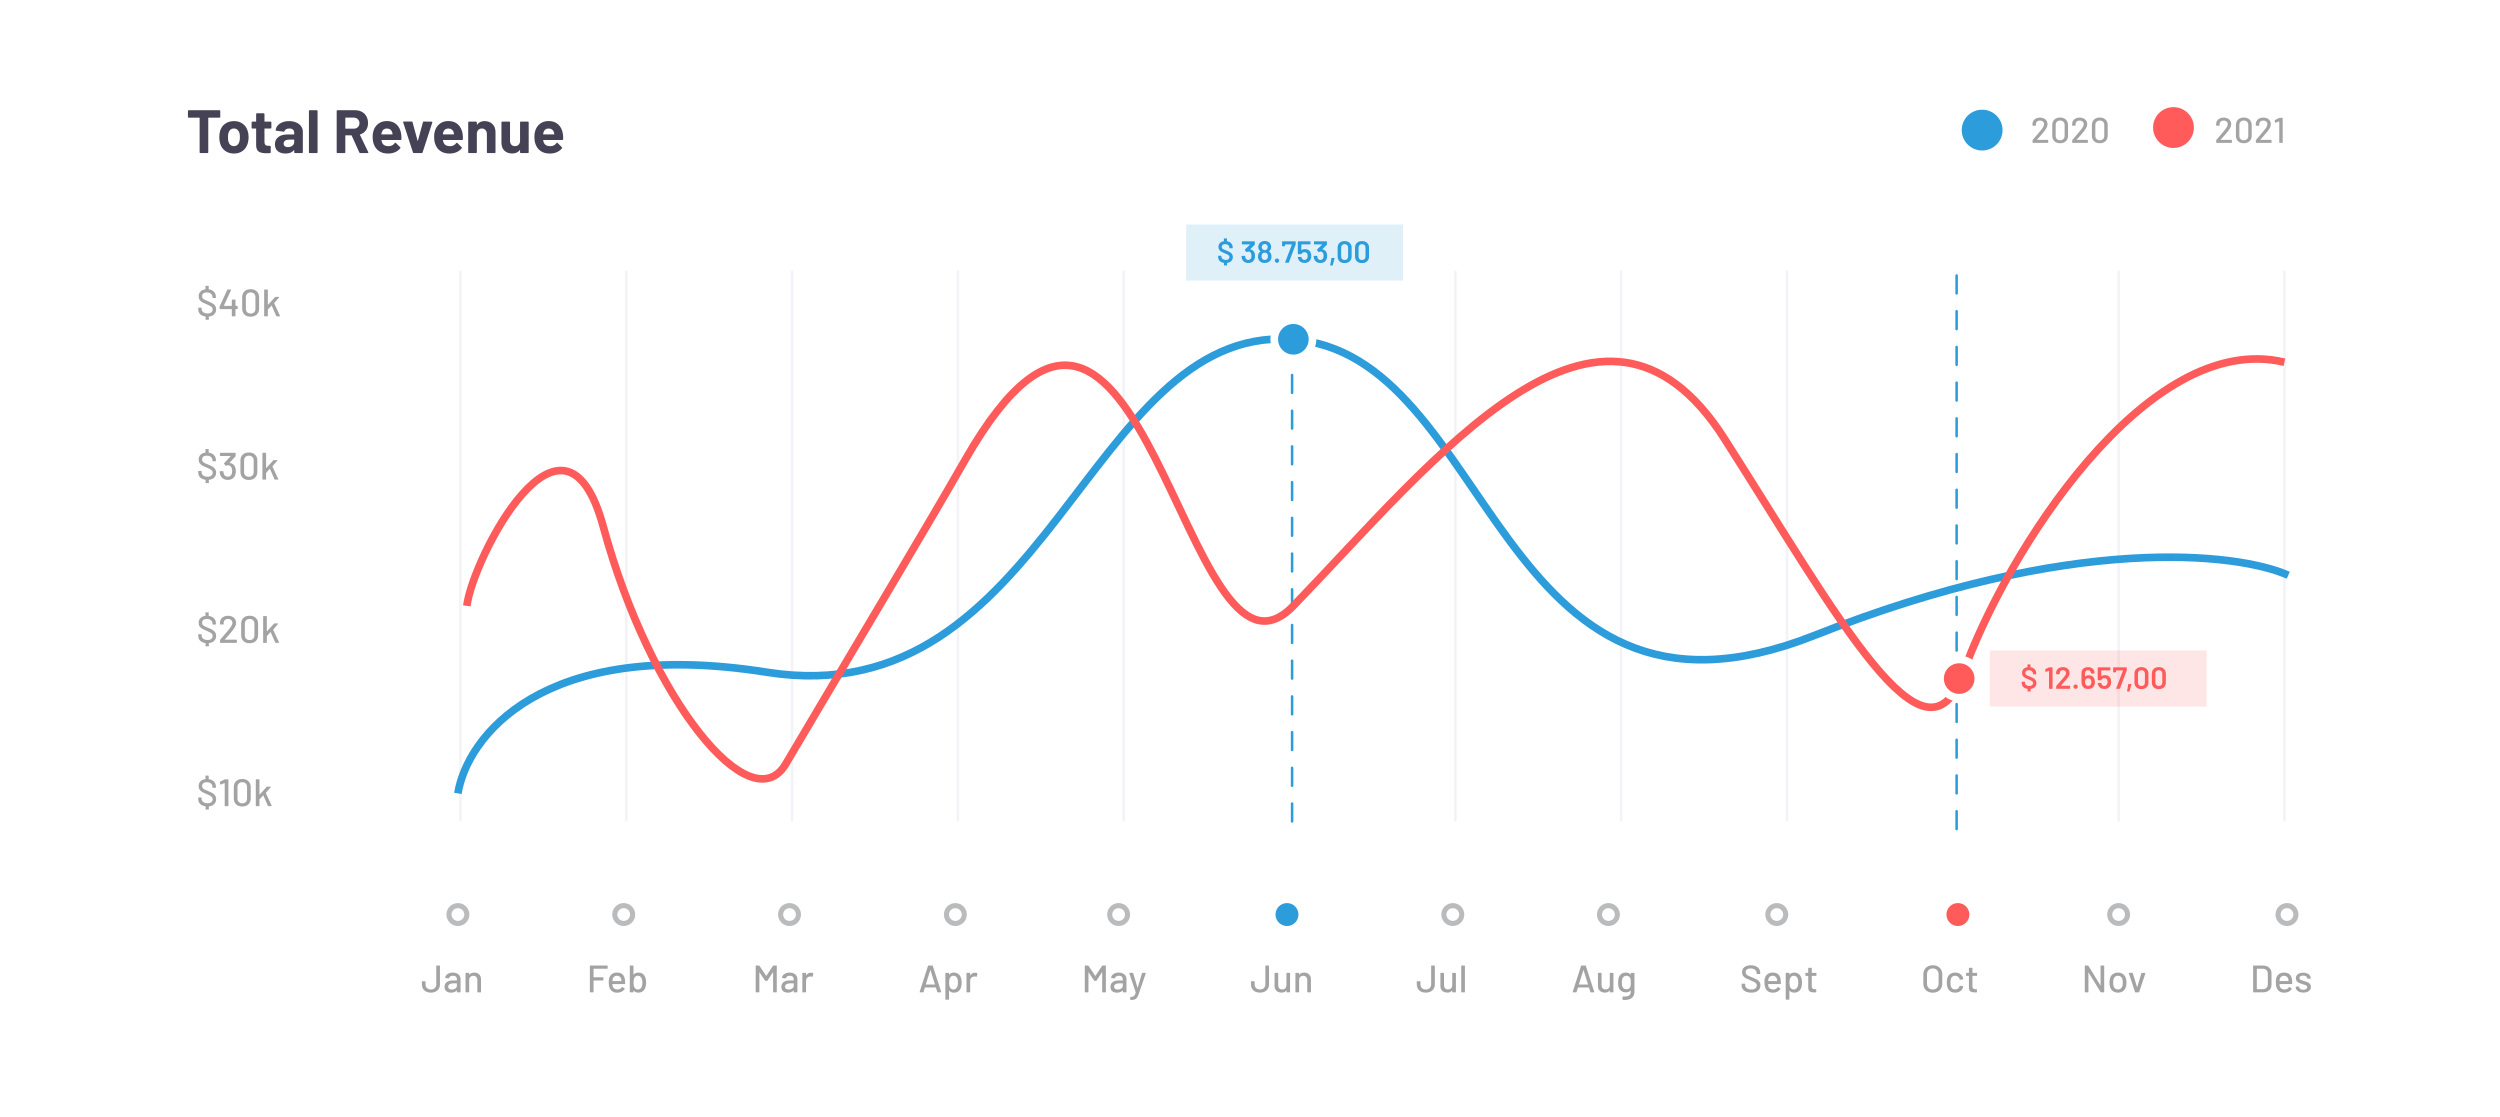 <svg width="980" height="438" viewBox="0 0 980 438" fill="none" xmlns="http://www.w3.org/2000/svg">
<g filter="url(#filter0_d_126_1167)">
<rect x="4" width="972" height="430" rx="14" fill="white"/>
</g>
<path d="M84.725 121.255C84.725 122.035 84.475 122.68 83.975 123.19C83.485 123.69 82.8 123.99 81.92 124.09C81.88 124.09 81.86 124.11 81.86 124.15L81.875 125.2C81.875 125.3 81.825 125.35 81.725 125.35H80.735C80.635 125.35 80.585 125.3 80.585 125.2L80.6 124.135C80.6 124.095 80.58 124.075 80.54 124.075C79.65 123.955 78.955 123.645 78.455 123.145C77.955 122.635 77.705 121.985 77.705 121.195V120.76C77.705 120.66 77.755 120.61 77.855 120.61H78.89C78.99 120.61 79.04 120.66 79.04 120.76V121.12C79.04 121.63 79.25 122.05 79.67 122.38C80.09 122.71 80.66 122.875 81.38 122.875C82.03 122.875 82.52 122.73 82.85 122.44C83.19 122.15 83.36 121.77 83.36 121.3C83.36 120.99 83.275 120.725 83.105 120.505C82.935 120.285 82.685 120.085 82.355 119.905C82.025 119.715 81.545 119.49 80.915 119.23C80.215 118.95 79.665 118.695 79.265 118.465C78.865 118.235 78.53 117.935 78.26 117.565C78 117.185 77.87 116.71 77.87 116.14C77.87 115.38 78.105 114.765 78.575 114.295C79.045 113.815 79.685 113.52 80.495 113.41C80.535 113.41 80.555 113.39 80.555 113.35L80.54 112.195C80.54 112.095 80.59 112.045 80.69 112.045H81.665C81.765 112.045 81.815 112.095 81.815 112.195L81.8 113.365C81.8 113.405 81.82 113.43 81.86 113.44C82.72 113.56 83.395 113.88 83.885 114.4C84.385 114.92 84.635 115.575 84.635 116.365V116.665C84.635 116.765 84.585 116.815 84.485 116.815H83.435C83.335 116.815 83.285 116.765 83.285 116.665V116.44C83.285 115.92 83.09 115.49 82.7 115.15C82.31 114.8 81.765 114.625 81.065 114.625C80.475 114.625 80.02 114.755 79.7 115.015C79.38 115.265 79.22 115.63 79.22 116.11C79.22 116.44 79.3 116.71 79.46 116.92C79.63 117.13 79.87 117.32 80.18 117.49C80.5 117.65 80.985 117.86 81.635 118.12C82.315 118.4 82.86 118.66 83.27 118.9C83.69 119.13 84.035 119.44 84.305 119.83C84.585 120.21 84.725 120.685 84.725 121.255ZM93.012 119.89C93.112 119.89 93.162 119.94 93.162 120.04V121.03C93.162 121.13 93.112 121.18 93.012 121.18H92.367C92.327 121.18 92.307 121.2 92.307 121.24V123.85C92.307 123.95 92.257 124 92.157 124H91.017C90.917 124 90.867 123.95 90.867 123.85V121.24C90.867 121.2 90.847 121.18 90.807 121.18H86.247C86.147 121.18 86.097 121.13 86.097 121.03V120.22C86.097 120.17 86.112 120.11 86.142 120.04L89.097 113.605C89.127 113.535 89.182 113.5 89.262 113.5H90.462C90.512 113.5 90.547 113.52 90.567 113.56C90.597 113.59 90.602 113.63 90.582 113.68L87.762 119.815C87.752 119.835 87.752 119.855 87.762 119.875C87.772 119.885 87.787 119.89 87.807 119.89H90.807C90.847 119.89 90.867 119.87 90.867 119.83V117.595C90.867 117.495 90.917 117.445 91.017 117.445H92.157C92.257 117.445 92.307 117.495 92.307 117.595V119.83C92.307 119.87 92.327 119.89 92.367 119.89H93.012ZM98.237 124.15C97.227 124.15 96.422 123.865 95.822 123.295C95.232 122.715 94.937 121.94 94.937 120.97V116.53C94.937 115.56 95.232 114.79 95.822 114.22C96.422 113.65 97.227 113.365 98.237 113.365C99.247 113.365 100.052 113.65 100.652 114.22C101.262 114.79 101.567 115.56 101.567 116.53V120.97C101.567 121.94 101.262 122.715 100.652 123.295C100.052 123.865 99.247 124.15 98.237 124.15ZM98.237 122.905C98.817 122.905 99.277 122.74 99.617 122.41C99.957 122.07 100.127 121.62 100.127 121.06V116.47C100.127 115.91 99.957 115.465 99.617 115.135C99.277 114.795 98.817 114.625 98.237 114.625C97.677 114.625 97.227 114.795 96.887 115.135C96.547 115.465 96.377 115.91 96.377 116.47V121.06C96.377 121.62 96.547 122.07 96.887 122.41C97.227 122.74 97.677 122.905 98.237 122.905ZM103.703 124C103.603 124 103.553 123.95 103.553 123.85V113.65C103.553 113.55 103.603 113.5 103.703 113.5H104.843C104.943 113.5 104.993 113.55 104.993 113.65V119.425C104.993 119.445 105.003 119.46 105.023 119.47C105.043 119.48 105.058 119.475 105.068 119.455L107.843 116.44C107.883 116.39 107.943 116.365 108.023 116.365H109.358C109.418 116.365 109.453 116.385 109.463 116.425C109.483 116.455 109.473 116.495 109.433 116.545L107.498 118.78C107.478 118.82 107.473 118.85 107.483 118.87L109.778 123.82L109.793 123.88C109.793 123.96 109.748 124 109.658 124H108.458C108.378 124 108.323 123.96 108.293 123.88L106.508 119.8C106.488 119.75 106.463 119.745 106.433 119.785L105.023 121.345C105.003 121.385 104.993 121.41 104.993 121.42V123.85C104.993 123.95 104.943 124 104.843 124H103.703Z" fill="#A3A3A3"/>
<path d="M84.725 185.255C84.725 186.035 84.475 186.68 83.975 187.19C83.485 187.69 82.8 187.99 81.92 188.09C81.88 188.09 81.86 188.11 81.86 188.15L81.875 189.2C81.875 189.3 81.825 189.35 81.725 189.35H80.735C80.635 189.35 80.585 189.3 80.585 189.2L80.6 188.135C80.6 188.095 80.58 188.075 80.54 188.075C79.65 187.955 78.955 187.645 78.455 187.145C77.955 186.635 77.705 185.985 77.705 185.195V184.76C77.705 184.66 77.755 184.61 77.855 184.61H78.89C78.99 184.61 79.04 184.66 79.04 184.76V185.12C79.04 185.63 79.25 186.05 79.67 186.38C80.09 186.71 80.66 186.875 81.38 186.875C82.03 186.875 82.52 186.73 82.85 186.44C83.19 186.15 83.36 185.77 83.36 185.3C83.36 184.99 83.275 184.725 83.105 184.505C82.935 184.285 82.685 184.085 82.355 183.905C82.025 183.715 81.545 183.49 80.915 183.23C80.215 182.95 79.665 182.695 79.265 182.465C78.865 182.235 78.53 181.935 78.26 181.565C78 181.185 77.87 180.71 77.87 180.14C77.87 179.38 78.105 178.765 78.575 178.295C79.045 177.815 79.685 177.52 80.495 177.41C80.535 177.41 80.555 177.39 80.555 177.35L80.54 176.195C80.54 176.095 80.59 176.045 80.69 176.045H81.665C81.765 176.045 81.815 176.095 81.815 176.195L81.8 177.365C81.8 177.405 81.82 177.43 81.86 177.44C82.72 177.56 83.395 177.88 83.885 178.4C84.385 178.92 84.635 179.575 84.635 180.365V180.665C84.635 180.765 84.585 180.815 84.485 180.815H83.435C83.335 180.815 83.285 180.765 83.285 180.665V180.44C83.285 179.92 83.09 179.49 82.7 179.15C82.31 178.8 81.765 178.625 81.065 178.625C80.475 178.625 80.02 178.755 79.7 179.015C79.38 179.265 79.22 179.63 79.22 180.11C79.22 180.44 79.3 180.71 79.46 180.92C79.63 181.13 79.87 181.32 80.18 181.49C80.5 181.65 80.985 181.86 81.635 182.12C82.315 182.4 82.86 182.66 83.27 182.9C83.69 183.13 84.035 183.44 84.305 183.83C84.585 184.21 84.725 184.685 84.725 185.255ZM92.157 183.02C92.357 183.51 92.457 184.075 92.457 184.715C92.457 185.245 92.377 185.735 92.217 186.185C91.997 186.805 91.632 187.285 91.122 187.625C90.612 187.955 89.997 188.12 89.277 188.12C88.557 188.12 87.932 187.935 87.402 187.565C86.882 187.195 86.517 186.695 86.307 186.065C86.197 185.785 86.132 185.385 86.112 184.865C86.112 184.765 86.162 184.715 86.262 184.715H87.417C87.517 184.715 87.567 184.765 87.567 184.865C87.587 185.225 87.627 185.49 87.687 185.66C87.787 186.03 87.972 186.325 88.242 186.545C88.522 186.765 88.867 186.875 89.277 186.875C90.037 186.875 90.547 186.53 90.807 185.84C90.937 185.54 91.002 185.15 91.002 184.67C91.002 184.16 90.922 183.705 90.762 183.305C90.482 182.685 89.982 182.375 89.262 182.375C89.092 182.375 88.877 182.45 88.617 182.6C88.577 182.62 88.547 182.63 88.527 182.63C88.477 182.63 88.437 182.605 88.407 182.555L87.837 181.775C87.817 181.735 87.807 181.7 87.807 181.67C87.807 181.64 87.822 181.605 87.852 181.565L90.417 178.82C90.447 178.77 90.437 178.745 90.387 178.745H86.397C86.297 178.745 86.247 178.695 86.247 178.595V177.65C86.247 177.55 86.297 177.5 86.397 177.5H92.217C92.317 177.5 92.367 177.55 92.367 177.65V178.73C92.367 178.78 92.342 178.84 92.292 178.91L90.012 181.4C89.992 181.42 89.987 181.44 89.997 181.46C90.007 181.47 90.027 181.48 90.057 181.49C90.567 181.54 90.997 181.7 91.347 181.97C91.697 182.23 91.967 182.58 92.157 183.02ZM97.548 188.15C96.538 188.15 95.733 187.865 95.133 187.295C94.543 186.715 94.248 185.94 94.248 184.97V180.53C94.248 179.56 94.543 178.79 95.133 178.22C95.733 177.65 96.538 177.365 97.548 177.365C98.558 177.365 99.363 177.65 99.963 178.22C100.573 178.79 100.878 179.56 100.878 180.53V184.97C100.878 185.94 100.573 186.715 99.963 187.295C99.363 187.865 98.558 188.15 97.548 188.15ZM97.548 186.905C98.128 186.905 98.588 186.74 98.928 186.41C99.268 186.07 99.438 185.62 99.438 185.06V180.47C99.438 179.91 99.268 179.465 98.928 179.135C98.588 178.795 98.128 178.625 97.548 178.625C96.988 178.625 96.538 178.795 96.198 179.135C95.858 179.465 95.688 179.91 95.688 180.47V185.06C95.688 185.62 95.858 186.07 96.198 186.41C96.538 186.74 96.988 186.905 97.548 186.905ZM103.014 188C102.914 188 102.864 187.95 102.864 187.85V177.65C102.864 177.55 102.914 177.5 103.014 177.5H104.154C104.254 177.5 104.304 177.55 104.304 177.65V183.425C104.304 183.445 104.314 183.46 104.334 183.47C104.354 183.48 104.369 183.475 104.379 183.455L107.154 180.44C107.194 180.39 107.254 180.365 107.334 180.365H108.669C108.729 180.365 108.764 180.385 108.774 180.425C108.794 180.455 108.784 180.495 108.744 180.545L106.809 182.78C106.789 182.82 106.784 182.85 106.794 182.87L109.089 187.82L109.104 187.88C109.104 187.96 109.059 188 108.969 188H107.769C107.689 188 107.634 187.96 107.604 187.88L105.819 183.8C105.799 183.75 105.774 183.745 105.744 183.785L104.334 185.345C104.314 185.385 104.304 185.41 104.304 185.42V187.85C104.304 187.95 104.254 188 104.154 188H103.014Z" fill="#A3A3A3"/>
<path d="M84.725 249.255C84.725 250.035 84.475 250.68 83.975 251.19C83.485 251.69 82.8 251.99 81.92 252.09C81.88 252.09 81.86 252.11 81.86 252.15L81.875 253.2C81.875 253.3 81.825 253.35 81.725 253.35H80.735C80.635 253.35 80.585 253.3 80.585 253.2L80.6 252.135C80.6 252.095 80.58 252.075 80.54 252.075C79.65 251.955 78.955 251.645 78.455 251.145C77.955 250.635 77.705 249.985 77.705 249.195V248.76C77.705 248.66 77.755 248.61 77.855 248.61H78.89C78.99 248.61 79.04 248.66 79.04 248.76V249.12C79.04 249.63 79.25 250.05 79.67 250.38C80.09 250.71 80.66 250.875 81.38 250.875C82.03 250.875 82.52 250.73 82.85 250.44C83.19 250.15 83.36 249.77 83.36 249.3C83.36 248.99 83.275 248.725 83.105 248.505C82.935 248.285 82.685 248.085 82.355 247.905C82.025 247.715 81.545 247.49 80.915 247.23C80.215 246.95 79.665 246.695 79.265 246.465C78.865 246.235 78.53 245.935 78.26 245.565C78 245.185 77.87 244.71 77.87 244.14C77.87 243.38 78.105 242.765 78.575 242.295C79.045 241.815 79.685 241.52 80.495 241.41C80.535 241.41 80.555 241.39 80.555 241.35L80.54 240.195C80.54 240.095 80.59 240.045 80.69 240.045H81.665C81.765 240.045 81.815 240.095 81.815 240.195L81.8 241.365C81.8 241.405 81.82 241.43 81.86 241.44C82.72 241.56 83.395 241.88 83.885 242.4C84.385 242.92 84.635 243.575 84.635 244.365V244.665C84.635 244.765 84.585 244.815 84.485 244.815H83.435C83.335 244.815 83.285 244.765 83.285 244.665V244.44C83.285 243.92 83.09 243.49 82.7 243.15C82.31 242.8 81.765 242.625 81.065 242.625C80.475 242.625 80.02 242.755 79.7 243.015C79.38 243.265 79.22 243.63 79.22 244.11C79.22 244.44 79.3 244.71 79.46 244.92C79.63 245.13 79.87 245.32 80.18 245.49C80.5 245.65 80.985 245.86 81.635 246.12C82.315 246.4 82.86 246.66 83.27 246.9C83.69 247.13 84.035 247.44 84.305 247.83C84.585 248.21 84.725 248.685 84.725 249.255ZM88.137 250.68C88.127 250.7 88.127 250.72 88.137 250.74C88.147 250.75 88.162 250.755 88.182 250.755H92.697C92.797 250.755 92.847 250.805 92.847 250.905V251.85C92.847 251.95 92.797 252 92.697 252H86.412C86.312 252 86.262 251.95 86.262 251.85V250.935C86.262 250.865 86.287 250.805 86.337 250.755C86.677 250.365 87.457 249.45 88.677 248.01L89.712 246.765C90.642 245.655 91.107 244.795 91.107 244.185C91.107 243.715 90.947 243.34 90.627 243.06C90.317 242.77 89.902 242.625 89.382 242.625C88.862 242.625 88.447 242.77 88.137 243.06C87.827 243.35 87.677 243.73 87.687 244.2V244.65C87.687 244.75 87.637 244.8 87.537 244.8H86.382C86.282 244.8 86.232 244.75 86.232 244.65V244.005C86.252 243.485 86.397 243.025 86.667 242.625C86.947 242.225 87.322 241.92 87.792 241.71C88.262 241.49 88.792 241.38 89.382 241.38C90.022 241.38 90.582 241.5 91.062 241.74C91.542 241.98 91.912 242.31 92.172 242.73C92.432 243.15 92.562 243.625 92.562 244.155C92.562 244.985 92.112 245.965 91.212 247.095C90.812 247.605 90.337 248.18 89.787 248.82C89.237 249.45 88.687 250.07 88.137 250.68ZM97.841 252.15C96.831 252.15 96.026 251.865 95.426 251.295C94.836 250.715 94.541 249.94 94.541 248.97V244.53C94.541 243.56 94.836 242.79 95.426 242.22C96.026 241.65 96.831 241.365 97.841 241.365C98.851 241.365 99.656 241.65 100.256 242.22C100.866 242.79 101.171 243.56 101.171 244.53V248.97C101.171 249.94 100.866 250.715 100.256 251.295C99.656 251.865 98.851 252.15 97.841 252.15ZM97.841 250.905C98.421 250.905 98.881 250.74 99.221 250.41C99.561 250.07 99.731 249.62 99.731 249.06V244.47C99.731 243.91 99.561 243.465 99.221 243.135C98.881 242.795 98.421 242.625 97.841 242.625C97.281 242.625 96.831 242.795 96.491 243.135C96.151 243.465 95.981 243.91 95.981 244.47V249.06C95.981 249.62 96.151 250.07 96.491 250.41C96.831 250.74 97.281 250.905 97.841 250.905ZM103.307 252C103.207 252 103.157 251.95 103.157 251.85V241.65C103.157 241.55 103.207 241.5 103.307 241.5H104.447C104.547 241.5 104.597 241.55 104.597 241.65V247.425C104.597 247.445 104.607 247.46 104.627 247.47C104.647 247.48 104.662 247.475 104.672 247.455L107.447 244.44C107.487 244.39 107.547 244.365 107.627 244.365H108.962C109.022 244.365 109.057 244.385 109.067 244.425C109.087 244.455 109.077 244.495 109.037 244.545L107.102 246.78C107.082 246.82 107.077 246.85 107.087 246.87L109.382 251.82L109.397 251.88C109.397 251.96 109.352 252 109.262 252H108.062C107.982 252 107.927 251.96 107.897 251.88L106.112 247.8C106.092 247.75 106.067 247.745 106.037 247.785L104.627 249.345C104.607 249.385 104.597 249.41 104.597 249.42V251.85C104.597 251.95 104.547 252 104.447 252H103.307Z" fill="#A3A3A3"/>
<path d="M84.725 313.255C84.725 314.035 84.475 314.68 83.975 315.19C83.485 315.69 82.8 315.99 81.92 316.09C81.88 316.09 81.86 316.11 81.86 316.15L81.875 317.2C81.875 317.3 81.825 317.35 81.725 317.35H80.735C80.635 317.35 80.585 317.3 80.585 317.2L80.6 316.135C80.6 316.095 80.58 316.075 80.54 316.075C79.65 315.955 78.955 315.645 78.455 315.145C77.955 314.635 77.705 313.985 77.705 313.195V312.76C77.705 312.66 77.755 312.61 77.855 312.61H78.89C78.99 312.61 79.04 312.66 79.04 312.76V313.12C79.04 313.63 79.25 314.05 79.67 314.38C80.09 314.71 80.66 314.875 81.38 314.875C82.03 314.875 82.52 314.73 82.85 314.44C83.19 314.15 83.36 313.77 83.36 313.3C83.36 312.99 83.275 312.725 83.105 312.505C82.935 312.285 82.685 312.085 82.355 311.905C82.025 311.715 81.545 311.49 80.915 311.23C80.215 310.95 79.665 310.695 79.265 310.465C78.865 310.235 78.53 309.935 78.26 309.565C78 309.185 77.87 308.71 77.87 308.14C77.87 307.38 78.105 306.765 78.575 306.295C79.045 305.815 79.685 305.52 80.495 305.41C80.535 305.41 80.555 305.39 80.555 305.35L80.54 304.195C80.54 304.095 80.59 304.045 80.69 304.045H81.665C81.765 304.045 81.815 304.095 81.815 304.195L81.8 305.365C81.8 305.405 81.82 305.43 81.86 305.44C82.72 305.56 83.395 305.88 83.885 306.4C84.385 306.92 84.635 307.575 84.635 308.365V308.665C84.635 308.765 84.585 308.815 84.485 308.815H83.435C83.335 308.815 83.285 308.765 83.285 308.665V308.44C83.285 307.92 83.09 307.49 82.7 307.15C82.31 306.8 81.765 306.625 81.065 306.625C80.475 306.625 80.02 306.755 79.7 307.015C79.38 307.265 79.22 307.63 79.22 308.11C79.22 308.44 79.3 308.71 79.46 308.92C79.63 309.13 79.87 309.32 80.18 309.49C80.5 309.65 80.985 309.86 81.635 310.12C82.315 310.4 82.86 310.66 83.27 310.9C83.69 311.13 84.035 311.44 84.305 311.83C84.585 312.21 84.725 312.685 84.725 313.255ZM88.002 305.545C88.062 305.515 88.127 305.5 88.197 305.5H89.382C89.482 305.5 89.532 305.55 89.532 305.65V315.85C89.532 315.95 89.482 316 89.382 316H88.242C88.142 316 88.092 315.95 88.092 315.85V307.045C88.092 307.025 88.082 307.01 88.062 307C88.052 306.99 88.037 306.99 88.017 307L86.442 307.54C86.422 307.55 86.397 307.555 86.367 307.555C86.307 307.555 86.272 307.515 86.262 307.435L86.202 306.58C86.202 306.48 86.232 306.42 86.292 306.4L88.002 305.545ZM94.956 316.15C93.946 316.15 93.141 315.865 92.541 315.295C91.951 314.715 91.656 313.94 91.656 312.97V308.53C91.656 307.56 91.951 306.79 92.541 306.22C93.141 305.65 93.946 305.365 94.956 305.365C95.966 305.365 96.771 305.65 97.371 306.22C97.981 306.79 98.286 307.56 98.286 308.53V312.97C98.286 313.94 97.981 314.715 97.371 315.295C96.771 315.865 95.966 316.15 94.956 316.15ZM94.956 314.905C95.536 314.905 95.996 314.74 96.336 314.41C96.676 314.07 96.846 313.62 96.846 313.06V308.47C96.846 307.91 96.676 307.465 96.336 307.135C95.996 306.795 95.536 306.625 94.956 306.625C94.396 306.625 93.946 306.795 93.606 307.135C93.266 307.465 93.096 307.91 93.096 308.47V313.06C93.096 313.62 93.266 314.07 93.606 314.41C93.946 314.74 94.396 314.905 94.956 314.905ZM100.422 316C100.322 316 100.272 315.95 100.272 315.85V305.65C100.272 305.55 100.322 305.5 100.422 305.5H101.562C101.662 305.5 101.712 305.55 101.712 305.65V311.425C101.712 311.445 101.722 311.46 101.742 311.47C101.762 311.48 101.777 311.475 101.787 311.455L104.562 308.44C104.602 308.39 104.662 308.365 104.742 308.365H106.077C106.137 308.365 106.172 308.385 106.182 308.425C106.202 308.455 106.192 308.495 106.152 308.545L104.217 310.78C104.197 310.82 104.192 310.85 104.202 310.87L106.497 315.82L106.512 315.88C106.512 315.96 106.467 316 106.377 316H105.177C105.097 316 105.042 315.96 105.012 315.88L103.227 311.8C103.207 311.75 103.182 311.745 103.152 311.785L101.742 313.345C101.722 313.385 101.712 313.41 101.712 313.42V315.85C101.712 315.95 101.662 316 101.562 316H100.422Z" fill="#A3A3A3"/>
<path d="M168.915 389.12C168.205 389.12 167.58 388.985 167.04 388.715C166.51 388.445 166.1 388.065 165.81 387.575C165.52 387.085 165.375 386.52 165.375 385.88V384.815C165.375 384.715 165.425 384.665 165.525 384.665H166.665C166.765 384.665 166.815 384.715 166.815 384.815V385.88C166.815 386.48 167.005 386.965 167.385 387.335C167.765 387.695 168.275 387.875 168.915 387.875C169.535 387.875 170.04 387.695 170.43 387.335C170.82 386.965 171.015 386.48 171.015 385.88V378.65C171.015 378.55 171.065 378.5 171.165 378.5H172.305C172.405 378.5 172.455 378.55 172.455 378.65V385.88C172.455 386.52 172.305 387.085 172.005 387.575C171.715 388.065 171.3 388.445 170.76 388.715C170.22 388.985 169.605 389.12 168.915 389.12ZM177.527 381.245C178.137 381.245 178.667 381.355 179.117 381.575C179.577 381.785 179.927 382.085 180.167 382.475C180.417 382.855 180.542 383.29 180.542 383.78V388.85C180.542 388.95 180.492 389 180.392 389H179.252C179.152 389 179.102 388.95 179.102 388.85V388.31C179.102 388.26 179.077 388.25 179.027 388.28C178.767 388.55 178.447 388.76 178.067 388.91C177.697 389.05 177.282 389.12 176.822 389.12C176.082 389.12 175.467 388.935 174.977 388.565C174.497 388.185 174.257 387.615 174.257 386.855C174.257 386.075 174.527 385.465 175.067 385.025C175.617 384.575 176.382 384.35 177.362 384.35H179.042C179.082 384.35 179.102 384.33 179.102 384.29V383.885C179.102 383.445 178.972 383.105 178.712 382.865C178.462 382.615 178.077 382.49 177.557 382.49C177.137 382.49 176.792 382.575 176.522 382.745C176.262 382.905 176.102 383.125 176.042 383.405C176.012 383.505 175.952 383.55 175.862 383.54L174.647 383.375C174.547 383.355 174.502 383.315 174.512 383.255C174.592 382.665 174.907 382.185 175.457 381.815C176.007 381.435 176.697 381.245 177.527 381.245ZM177.137 387.905C177.667 387.905 178.127 387.765 178.517 387.485C178.907 387.205 179.102 386.85 179.102 386.42V385.535C179.102 385.495 179.082 385.475 179.042 385.475H177.632C177.042 385.475 176.572 385.59 176.222 385.82C175.872 386.05 175.697 386.37 175.697 386.78C175.697 387.15 175.827 387.43 176.087 387.62C176.357 387.81 176.707 387.905 177.137 387.905ZM185.891 381.26C186.711 381.26 187.361 381.5 187.841 381.98C188.321 382.45 188.561 383.09 188.561 383.9V388.85C188.561 388.95 188.511 389 188.411 389H187.271C187.171 389 187.121 388.95 187.121 388.85V384.185C187.121 383.685 186.976 383.28 186.686 382.97C186.396 382.66 186.011 382.505 185.531 382.505C185.061 382.505 184.676 382.66 184.376 382.97C184.076 383.28 183.926 383.68 183.926 384.17V388.85C183.926 388.95 183.876 389 183.776 389H182.636C182.536 389 182.486 388.95 182.486 388.85V381.515C182.486 381.415 182.536 381.365 182.636 381.365H183.776C183.876 381.365 183.926 381.415 183.926 381.515V382.055C183.926 382.075 183.931 382.09 183.941 382.1C183.961 382.11 183.976 382.105 183.986 382.085C184.416 381.535 185.051 381.26 185.891 381.26Z" fill="#A3A3A3"/>
<circle cx="179.5" cy="358.5" r="3.5" stroke="#B9BBBD" stroke-width="2"/>
<path d="M238.19 379.595C238.19 379.695 238.14 379.745 238.04 379.745H232.73C232.69 379.745 232.67 379.765 232.67 379.805V383.03C232.67 383.07 232.69 383.09 232.73 383.09H236.375C236.475 383.09 236.525 383.14 236.525 383.24V384.185C236.525 384.285 236.475 384.335 236.375 384.335H232.73C232.69 384.335 232.67 384.355 232.67 384.395V388.85C232.67 388.95 232.62 389 232.52 389H231.38C231.28 389 231.23 388.95 231.23 388.85V378.65C231.23 378.55 231.28 378.5 231.38 378.5H238.04C238.14 378.5 238.19 378.55 238.19 378.65V379.595ZM245.008 384.23C245.048 384.64 245.063 385.1 245.053 385.61C245.053 385.71 245.003 385.76 244.903 385.76H240.118C240.078 385.76 240.058 385.78 240.058 385.82C240.058 386.16 240.088 386.42 240.148 386.6C240.258 387 240.478 387.315 240.808 387.545C241.148 387.765 241.573 387.875 242.083 387.875C242.823 387.875 243.393 387.57 243.793 386.96C243.843 386.86 243.908 386.845 243.988 386.915L244.843 387.485C244.913 387.545 244.928 387.61 244.888 387.68C244.608 388.13 244.208 388.485 243.688 388.745C243.178 389.005 242.598 389.135 241.948 389.135C241.218 389.135 240.603 388.975 240.103 388.655C239.603 388.335 239.228 387.88 238.978 387.29C238.738 386.7 238.618 385.985 238.618 385.145C238.618 384.415 238.673 383.86 238.783 383.48C238.963 382.79 239.323 382.245 239.863 381.845C240.403 381.445 241.058 381.245 241.828 381.245C242.838 381.245 243.593 381.5 244.093 382.01C244.593 382.51 244.898 383.25 245.008 384.23ZM241.828 382.49C241.398 382.49 241.043 382.6 240.763 382.82C240.483 383.03 240.293 383.315 240.193 383.675C240.123 383.895 240.078 384.175 240.058 384.515C240.058 384.555 240.078 384.575 240.118 384.575H243.553C243.593 384.575 243.613 384.555 243.613 384.515C243.593 384.185 243.563 383.94 243.523 383.78C243.423 383.39 243.223 383.08 242.923 382.85C242.633 382.61 242.268 382.49 241.828 382.49ZM253.035 383.345C253.195 383.855 253.275 384.46 253.275 385.16C253.275 385.91 253.18 386.55 252.99 387.08C252.77 387.73 252.42 388.235 251.94 388.595C251.47 388.945 250.875 389.12 250.155 389.12C249.805 389.12 249.48 389.05 249.18 388.91C248.88 388.77 248.62 388.575 248.4 388.325C248.38 388.305 248.36 388.3 248.34 388.31C248.33 388.32 248.325 388.335 248.325 388.355V388.85C248.325 388.95 248.275 389 248.175 389H247.035C246.935 389 246.885 388.95 246.885 388.85V378.65C246.885 378.55 246.935 378.5 247.035 378.5H248.175C248.275 378.5 248.325 378.55 248.325 378.65V381.995C248.325 382.015 248.33 382.03 248.34 382.04C248.36 382.05 248.38 382.045 248.4 382.025C248.62 381.775 248.88 381.585 249.18 381.455C249.49 381.315 249.815 381.245 250.155 381.245C250.905 381.245 251.52 381.43 252 381.8C252.48 382.17 252.825 382.685 253.035 383.345ZM251.445 387.05C251.695 386.58 251.82 385.96 251.82 385.19C251.82 384.37 251.66 383.71 251.34 383.21C251.05 382.73 250.605 382.49 250.005 382.49C249.445 382.49 249.02 382.745 248.73 383.255C248.47 383.715 248.34 384.355 248.34 385.175C248.34 385.995 248.46 386.625 248.7 387.065C249 387.605 249.44 387.875 250.02 387.875C250.68 387.875 251.155 387.6 251.445 387.05Z" fill="#A3A3A3"/>
<circle cx="244.5" cy="358.5" r="3.5" stroke="#B9BBBD" stroke-width="2"/>
<path d="M303.025 378.59C303.075 378.53 303.135 378.5 303.205 378.5H304.345C304.445 378.5 304.495 378.55 304.495 378.65V388.85C304.495 388.95 304.445 389 304.345 389H303.205C303.105 389 303.055 388.95 303.055 388.85V381.17C303.055 381.14 303.045 381.12 303.025 381.11C303.005 381.1 302.99 381.11 302.98 381.14L300.835 384.41C300.795 384.47 300.735 384.5 300.655 384.5H300.085C300.015 384.5 299.955 384.47 299.905 384.41L297.745 381.17C297.735 381.14 297.72 381.13 297.7 381.14C297.68 381.15 297.67 381.17 297.67 381.2V388.85C297.67 388.95 297.62 389 297.52 389H296.38C296.28 389 296.23 388.95 296.23 388.85V378.65C296.23 378.55 296.28 378.5 296.38 378.5H297.52C297.6 378.5 297.66 378.53 297.7 378.59L300.325 382.52C300.335 382.53 300.35 382.535 300.37 382.535C300.39 382.535 300.405 382.53 300.415 382.52L303.025 378.59ZM309.563 381.245C310.173 381.245 310.703 381.355 311.153 381.575C311.613 381.785 311.963 382.085 312.203 382.475C312.453 382.855 312.578 383.29 312.578 383.78V388.85C312.578 388.95 312.528 389 312.428 389H311.288C311.188 389 311.138 388.95 311.138 388.85V388.31C311.138 388.26 311.113 388.25 311.063 388.28C310.803 388.55 310.483 388.76 310.103 388.91C309.733 389.05 309.318 389.12 308.858 389.12C308.118 389.12 307.503 388.935 307.013 388.565C306.533 388.185 306.293 387.615 306.293 386.855C306.293 386.075 306.563 385.465 307.103 385.025C307.653 384.575 308.418 384.35 309.398 384.35H311.078C311.118 384.35 311.138 384.33 311.138 384.29V383.885C311.138 383.445 311.008 383.105 310.748 382.865C310.498 382.615 310.113 382.49 309.593 382.49C309.173 382.49 308.828 382.575 308.558 382.745C308.298 382.905 308.138 383.125 308.078 383.405C308.048 383.505 307.988 383.55 307.898 383.54L306.683 383.375C306.583 383.355 306.538 383.315 306.548 383.255C306.628 382.665 306.943 382.185 307.493 381.815C308.043 381.435 308.733 381.245 309.563 381.245ZM309.173 387.905C309.703 387.905 310.163 387.765 310.553 387.485C310.943 387.205 311.138 386.85 311.138 386.42V385.535C311.138 385.495 311.118 385.475 311.078 385.475H309.668C309.078 385.475 308.608 385.59 308.258 385.82C307.908 386.05 307.733 386.37 307.733 386.78C307.733 387.15 307.863 387.43 308.123 387.62C308.393 387.81 308.743 387.905 309.173 387.905ZM317.867 381.29C318.187 381.29 318.477 381.355 318.737 381.485C318.807 381.515 318.832 381.575 318.812 381.665L318.572 382.79C318.562 382.88 318.502 382.91 318.392 382.88C318.222 382.81 318.022 382.775 317.792 382.775L317.582 382.79C317.112 382.81 316.722 382.975 316.412 383.285C316.112 383.585 315.962 383.98 315.962 384.47V388.85C315.962 388.95 315.912 389 315.812 389H314.672C314.572 389 314.522 388.95 314.522 388.85V381.515C314.522 381.415 314.572 381.365 314.672 381.365H315.812C315.912 381.365 315.962 381.415 315.962 381.515V382.31C315.962 382.34 315.967 382.36 315.977 382.37C315.997 382.37 316.012 382.36 316.022 382.34C316.472 381.64 317.087 381.29 317.867 381.29Z" fill="#A3A3A3"/>
<circle cx="309.5" cy="358.5" r="3.5" stroke="#B9BBBD" stroke-width="2"/>
<path d="M367.605 389C367.515 389 367.455 388.96 367.425 388.88L366.885 387.125C366.875 387.095 366.855 387.08 366.825 387.08H362.61C362.58 387.08 362.56 387.095 362.55 387.125L362.01 388.88C361.98 388.96 361.92 389 361.83 389H360.615C360.505 389 360.465 388.945 360.495 388.835L363.78 378.62C363.81 378.54 363.87 378.5 363.96 378.5H365.46C365.55 378.5 365.61 378.54 365.64 378.62L368.955 388.835L368.97 388.895C368.97 388.965 368.925 389 368.835 389H367.605ZM362.925 385.865C362.915 385.885 362.915 385.905 362.925 385.925C362.945 385.935 362.965 385.94 362.985 385.94H366.435C366.455 385.94 366.47 385.935 366.48 385.925C366.5 385.905 366.505 385.885 366.495 385.865L364.755 380.3C364.745 380.28 364.73 380.27 364.71 380.27C364.69 380.27 364.675 380.28 364.665 380.3L362.925 385.865ZM376.693 383.285C376.883 383.825 376.978 384.465 376.978 385.205C376.978 385.905 376.898 386.51 376.738 387.02C376.528 387.69 376.183 388.21 375.703 388.58C375.223 388.94 374.608 389.12 373.858 389.12C373.518 389.12 373.193 389.055 372.883 388.925C372.583 388.785 372.323 388.59 372.103 388.34C372.083 388.32 372.063 388.315 372.043 388.325C372.033 388.335 372.028 388.35 372.028 388.37V391.715C372.028 391.815 371.978 391.865 371.878 391.865H370.738C370.638 391.865 370.588 391.815 370.588 391.715V381.515C370.588 381.415 370.638 381.365 370.738 381.365H371.878C371.978 381.365 372.028 381.415 372.028 381.515V382.01C372.028 382.03 372.033 382.045 372.043 382.055C372.063 382.065 372.083 382.06 372.103 382.04C372.323 381.79 372.583 381.595 372.883 381.455C373.183 381.315 373.508 381.245 373.858 381.245C374.578 381.245 375.173 381.425 375.643 381.785C376.123 382.135 376.473 382.635 376.693 383.285ZM375.043 387.155C375.363 386.675 375.523 386.015 375.523 385.175C375.523 384.405 375.398 383.785 375.148 383.315C374.858 382.765 374.383 382.49 373.723 382.49C373.143 382.49 372.703 382.76 372.403 383.3C372.163 383.73 372.043 384.36 372.043 385.19C372.043 386.03 372.173 386.67 372.433 387.11C372.723 387.62 373.148 387.875 373.708 387.875C374.308 387.875 374.753 387.635 375.043 387.155ZM382.208 381.29C382.528 381.29 382.818 381.355 383.078 381.485C383.148 381.515 383.173 381.575 383.153 381.665L382.913 382.79C382.903 382.88 382.843 382.91 382.733 382.88C382.563 382.81 382.363 382.775 382.133 382.775L381.923 382.79C381.453 382.81 381.063 382.975 380.753 383.285C380.453 383.585 380.303 383.98 380.303 384.47V388.85C380.303 388.95 380.253 389 380.153 389H379.013C378.913 389 378.863 388.95 378.863 388.85V381.515C378.863 381.415 378.913 381.365 379.013 381.365H380.153C380.253 381.365 380.303 381.415 380.303 381.515V382.31C380.303 382.34 380.308 382.36 380.318 382.37C380.338 382.37 380.353 382.36 380.363 382.34C380.813 381.64 381.428 381.29 382.208 381.29Z" fill="#A3A3A3"/>
<circle cx="374.5" cy="358.5" r="3.5" stroke="#B9BBBD" stroke-width="2"/>
<path d="M432.025 378.59C432.075 378.53 432.135 378.5 432.205 378.5H433.345C433.445 378.5 433.495 378.55 433.495 378.65V388.85C433.495 388.95 433.445 389 433.345 389H432.205C432.105 389 432.055 388.95 432.055 388.85V381.17C432.055 381.14 432.045 381.12 432.025 381.11C432.005 381.1 431.99 381.11 431.98 381.14L429.835 384.41C429.795 384.47 429.735 384.5 429.655 384.5H429.085C429.015 384.5 428.955 384.47 428.905 384.41L426.745 381.17C426.735 381.14 426.72 381.13 426.7 381.14C426.68 381.15 426.67 381.17 426.67 381.2V388.85C426.67 388.95 426.62 389 426.52 389H425.38C425.28 389 425.23 388.95 425.23 388.85V378.65C425.23 378.55 425.28 378.5 425.38 378.5H426.52C426.6 378.5 426.66 378.53 426.7 378.59L429.325 382.52C429.335 382.53 429.35 382.535 429.37 382.535C429.39 382.535 429.405 382.53 429.415 382.52L432.025 378.59ZM438.563 381.245C439.173 381.245 439.703 381.355 440.153 381.575C440.613 381.785 440.963 382.085 441.203 382.475C441.453 382.855 441.578 383.29 441.578 383.78V388.85C441.578 388.95 441.528 389 441.428 389H440.288C440.188 389 440.138 388.95 440.138 388.85V388.31C440.138 388.26 440.113 388.25 440.063 388.28C439.803 388.55 439.483 388.76 439.103 388.91C438.733 389.05 438.318 389.12 437.858 389.12C437.118 389.12 436.503 388.935 436.013 388.565C435.533 388.185 435.293 387.615 435.293 386.855C435.293 386.075 435.563 385.465 436.103 385.025C436.653 384.575 437.418 384.35 438.398 384.35H440.078C440.118 384.35 440.138 384.33 440.138 384.29V383.885C440.138 383.445 440.008 383.105 439.748 382.865C439.498 382.615 439.113 382.49 438.593 382.49C438.173 382.49 437.828 382.575 437.558 382.745C437.298 382.905 437.138 383.125 437.078 383.405C437.048 383.505 436.988 383.55 436.898 383.54L435.683 383.375C435.583 383.355 435.538 383.315 435.548 383.255C435.628 382.665 435.943 382.185 436.493 381.815C437.043 381.435 437.733 381.245 438.563 381.245ZM438.173 387.905C438.703 387.905 439.163 387.765 439.553 387.485C439.943 387.205 440.138 386.85 440.138 386.42V385.535C440.138 385.495 440.118 385.475 440.078 385.475H438.668C438.078 385.475 437.608 385.59 437.258 385.82C436.908 386.05 436.733 386.37 436.733 386.78C436.733 387.15 436.863 387.43 437.123 387.62C437.393 387.81 437.743 387.905 438.173 387.905ZM443.165 391.985C443.095 391.985 443.06 391.935 443.06 391.835V390.95C443.06 390.85 443.11 390.8 443.21 390.8H443.24C443.64 390.79 443.955 390.74 444.185 390.65C444.415 390.56 444.605 390.39 444.755 390.14C444.905 389.9 445.05 389.535 445.19 389.045C445.2 389.035 445.2 389.02 445.19 389C445.19 388.97 445.19 388.955 445.19 388.955L442.685 381.53L442.67 381.47C442.67 381.4 442.715 381.365 442.805 381.365H444.02C444.11 381.365 444.17 381.405 444.2 381.485L445.895 387.14C445.905 387.16 445.92 387.17 445.94 387.17C445.96 387.17 445.975 387.16 445.985 387.14L447.665 381.485C447.695 381.405 447.755 381.365 447.845 381.365H449.03C449.14 381.365 449.18 381.42 449.15 381.53L446.42 389.525C446.19 390.215 445.96 390.725 445.73 391.055C445.5 391.395 445.2 391.635 444.83 391.775C444.46 391.915 443.94 391.985 443.27 391.985H443.165Z" fill="#A3A3A3"/>
<circle cx="438.5" cy="358.5" r="3.5" stroke="#B9BBBD" stroke-width="2"/>
<path d="M493.915 389.12C493.205 389.12 492.58 388.985 492.04 388.715C491.51 388.445 491.1 388.065 490.81 387.575C490.52 387.085 490.375 386.52 490.375 385.88V384.815C490.375 384.715 490.425 384.665 490.525 384.665H491.665C491.765 384.665 491.815 384.715 491.815 384.815V385.88C491.815 386.48 492.005 386.965 492.385 387.335C492.765 387.695 493.275 387.875 493.915 387.875C494.535 387.875 495.04 387.695 495.43 387.335C495.82 386.965 496.015 386.48 496.015 385.88V378.65C496.015 378.55 496.065 378.5 496.165 378.5H497.305C497.405 378.5 497.455 378.55 497.455 378.65V385.88C497.455 386.52 497.305 387.085 497.005 387.575C496.715 388.065 496.3 388.445 495.76 388.715C495.22 388.985 494.605 389.12 493.915 389.12ZM504.282 381.515C504.282 381.415 504.332 381.365 504.432 381.365H505.557C505.657 381.365 505.707 381.415 505.707 381.515V388.85C505.707 388.95 505.657 389 505.557 389H504.432C504.332 389 504.282 388.95 504.282 388.85V388.295C504.282 388.275 504.272 388.265 504.252 388.265C504.242 388.255 504.227 388.26 504.207 388.28C503.807 388.83 503.192 389.105 502.362 389.105C501.872 389.105 501.417 389.01 500.997 388.82C500.587 388.63 500.257 388.35 500.007 387.98C499.757 387.61 499.632 387.16 499.632 386.63V381.515C499.632 381.415 499.682 381.365 499.782 381.365H500.907C501.007 381.365 501.057 381.415 501.057 381.515V386.18C501.057 386.7 501.192 387.11 501.462 387.41C501.742 387.71 502.132 387.86 502.632 387.86C503.132 387.86 503.532 387.71 503.832 387.41C504.132 387.1 504.282 386.69 504.282 386.18V381.515ZM511.213 381.26C512.033 381.26 512.683 381.5 513.163 381.98C513.643 382.45 513.883 383.09 513.883 383.9V388.85C513.883 388.95 513.833 389 513.733 389H512.593C512.493 389 512.443 388.95 512.443 388.85V384.185C512.443 383.685 512.298 383.28 512.008 382.97C511.718 382.66 511.333 382.505 510.853 382.505C510.383 382.505 509.998 382.66 509.698 382.97C509.398 383.28 509.248 383.68 509.248 384.17V388.85C509.248 388.95 509.198 389 509.098 389H507.958C507.858 389 507.808 388.95 507.808 388.85V381.515C507.808 381.415 507.858 381.365 507.958 381.365H509.098C509.198 381.365 509.248 381.415 509.248 381.515V382.055C509.248 382.075 509.253 382.09 509.263 382.1C509.283 382.11 509.298 382.105 509.308 382.085C509.738 381.535 510.373 381.26 511.213 381.26Z" fill="#A3A3A3"/>
<circle cx="504.5" cy="358.5" r="4.5" fill="#2D9CDB"/>
<path d="M558.915 389.12C558.205 389.12 557.58 388.985 557.04 388.715C556.51 388.445 556.1 388.065 555.81 387.575C555.52 387.085 555.375 386.52 555.375 385.88V384.815C555.375 384.715 555.425 384.665 555.525 384.665H556.665C556.765 384.665 556.815 384.715 556.815 384.815V385.88C556.815 386.48 557.005 386.965 557.385 387.335C557.765 387.695 558.275 387.875 558.915 387.875C559.535 387.875 560.04 387.695 560.43 387.335C560.82 386.965 561.015 386.48 561.015 385.88V378.65C561.015 378.55 561.065 378.5 561.165 378.5H562.305C562.405 378.5 562.455 378.55 562.455 378.65V385.88C562.455 386.52 562.305 387.085 562.005 387.575C561.715 388.065 561.3 388.445 560.76 388.715C560.22 388.985 559.605 389.12 558.915 389.12ZM569.282 381.515C569.282 381.415 569.332 381.365 569.432 381.365H570.557C570.657 381.365 570.707 381.415 570.707 381.515V388.85C570.707 388.95 570.657 389 570.557 389H569.432C569.332 389 569.282 388.95 569.282 388.85V388.295C569.282 388.275 569.272 388.265 569.252 388.265C569.242 388.255 569.227 388.26 569.207 388.28C568.807 388.83 568.192 389.105 567.362 389.105C566.872 389.105 566.417 389.01 565.997 388.82C565.587 388.63 565.257 388.35 565.007 387.98C564.757 387.61 564.632 387.16 564.632 386.63V381.515C564.632 381.415 564.682 381.365 564.782 381.365H565.907C566.007 381.365 566.057 381.415 566.057 381.515V386.18C566.057 386.7 566.192 387.11 566.462 387.41C566.742 387.71 567.132 387.86 567.632 387.86C568.132 387.86 568.532 387.71 568.832 387.41C569.132 387.1 569.282 386.69 569.282 386.18V381.515ZM572.958 389C572.858 389 572.808 388.95 572.808 388.85V378.65C572.808 378.55 572.858 378.5 572.958 378.5H574.098C574.198 378.5 574.248 378.55 574.248 378.65V388.85C574.248 388.95 574.198 389 574.098 389H572.958Z" fill="#A3A3A3"/>
<circle cx="569.5" cy="358.5" r="3.5" stroke="#B9BBBD" stroke-width="2"/>
<path d="M623.605 389C623.515 389 623.455 388.96 623.425 388.88L622.885 387.125C622.875 387.095 622.855 387.08 622.825 387.08H618.61C618.58 387.08 618.56 387.095 618.55 387.125L618.01 388.88C617.98 388.96 617.92 389 617.83 389H616.615C616.505 389 616.465 388.945 616.495 388.835L619.78 378.62C619.81 378.54 619.87 378.5 619.96 378.5H621.46C621.55 378.5 621.61 378.54 621.64 378.62L624.955 388.835L624.97 388.895C624.97 388.965 624.925 389 624.835 389H623.605ZM618.925 385.865C618.915 385.885 618.915 385.905 618.925 385.925C618.945 385.935 618.965 385.94 618.985 385.94H622.435C622.455 385.94 622.47 385.935 622.48 385.925C622.5 385.905 622.505 385.885 622.495 385.865L620.755 380.3C620.745 380.28 620.73 380.27 620.71 380.27C620.69 380.27 620.675 380.28 620.665 380.3L618.925 385.865ZM631.043 381.515C631.043 381.415 631.093 381.365 631.193 381.365H632.318C632.418 381.365 632.468 381.415 632.468 381.515V388.85C632.468 388.95 632.418 389 632.318 389H631.193C631.093 389 631.043 388.95 631.043 388.85V388.295C631.043 388.275 631.033 388.265 631.013 388.265C631.003 388.255 630.988 388.26 630.968 388.28C630.568 388.83 629.953 389.105 629.123 389.105C628.633 389.105 628.178 389.01 627.758 388.82C627.348 388.63 627.018 388.35 626.768 387.98C626.518 387.61 626.393 387.16 626.393 386.63V381.515C626.393 381.415 626.443 381.365 626.543 381.365H627.668C627.768 381.365 627.818 381.415 627.818 381.515V386.18C627.818 386.7 627.953 387.11 628.223 387.41C628.503 387.71 628.893 387.86 629.393 387.86C629.893 387.86 630.293 387.71 630.593 387.41C630.893 387.1 631.043 386.69 631.043 386.18V381.515ZM639.265 381.515C639.265 381.415 639.315 381.365 639.415 381.365H640.555C640.655 381.365 640.705 381.415 640.705 381.515V388.61C640.705 389.82 640.36 390.685 639.67 391.205C638.99 391.725 638.075 391.985 636.925 391.985C636.765 391.985 636.515 391.975 636.175 391.955C636.075 391.945 636.025 391.89 636.025 391.79L636.07 390.755C636.07 390.715 636.085 390.68 636.115 390.65C636.145 390.62 636.185 390.61 636.235 390.62C636.375 390.63 636.58 390.635 636.85 390.635C637.7 390.635 638.315 390.475 638.695 390.155C639.075 389.845 639.265 389.315 639.265 388.565V388.295C639.265 388.275 639.255 388.26 639.235 388.25C639.225 388.24 639.21 388.245 639.19 388.265C638.77 388.755 638.155 389 637.345 389C636.695 389 636.105 388.83 635.575 388.49C635.055 388.15 634.695 387.65 634.495 386.99C634.365 386.55 634.3 385.94 634.3 385.16C634.3 384.33 634.375 383.69 634.525 383.24C634.715 382.64 635.05 382.16 635.53 381.8C636.02 381.43 636.595 381.245 637.255 381.245C638.075 381.245 638.72 381.495 639.19 381.995C639.21 382.015 639.225 382.025 639.235 382.025C639.255 382.015 639.265 382 639.265 381.98V381.515ZM639.175 386.555C639.205 386.395 639.225 386.225 639.235 386.045C639.255 385.865 639.265 385.565 639.265 385.145C639.265 384.725 639.255 384.43 639.235 384.26C639.225 384.08 639.2 383.91 639.16 383.75C639.08 383.38 638.9 383.08 638.62 382.85C638.34 382.61 637.99 382.49 637.57 382.49C637.15 382.49 636.8 382.61 636.52 382.85C636.24 383.08 636.04 383.38 635.92 383.75C635.81 384.05 635.755 384.515 635.755 385.145C635.755 385.835 635.805 386.305 635.905 386.555C636.005 386.925 636.2 387.23 636.49 387.47C636.79 387.7 637.15 387.815 637.57 387.815C638.01 387.815 638.365 387.7 638.635 387.47C638.915 387.23 639.095 386.925 639.175 386.555Z" fill="#A3A3A3"/>
<circle cx="630.5" cy="358.5" r="3.5" stroke="#B9BBBD" stroke-width="2"/>
<path d="M686.47 389.12C685.7 389.12 685.03 389 684.46 388.76C683.9 388.52 683.465 388.18 683.155 387.74C682.855 387.3 682.705 386.785 682.705 386.195V385.76C682.705 385.66 682.755 385.61 682.855 385.61H683.95C684.05 385.61 684.1 385.66 684.1 385.76V386.12C684.1 386.63 684.32 387.05 684.76 387.38C685.2 387.71 685.805 387.875 686.575 387.875C687.265 387.875 687.785 387.73 688.135 387.44C688.485 387.15 688.66 386.77 688.66 386.3C688.66 385.99 688.57 385.725 688.39 385.505C688.21 385.285 687.945 385.085 687.595 384.905C687.255 384.715 686.755 384.49 686.095 384.23C685.365 383.95 684.785 383.695 684.355 383.465C683.935 383.235 683.585 382.935 683.305 382.565C683.025 382.185 682.885 381.71 682.885 381.14C682.885 380.28 683.19 379.605 683.8 379.115C684.42 378.625 685.255 378.38 686.305 378.38C687.045 378.38 687.695 378.505 688.255 378.755C688.815 379.005 689.245 379.355 689.545 379.805C689.855 380.255 690.01 380.775 690.01 381.365V381.665C690.01 381.765 689.96 381.815 689.86 381.815H688.735C688.635 381.815 688.585 381.765 688.585 381.665V381.44C688.585 380.92 688.375 380.49 687.955 380.15C687.545 379.8 686.975 379.625 686.245 379.625C685.625 379.625 685.145 379.755 684.805 380.015C684.465 380.265 684.295 380.63 684.295 381.11C684.295 381.44 684.38 381.71 684.55 381.92C684.72 382.13 684.97 382.32 685.3 382.49C685.64 382.65 686.155 382.86 686.845 383.12C687.555 383.4 688.13 383.66 688.57 383.9C689.01 384.13 689.375 384.44 689.665 384.83C689.955 385.21 690.1 385.685 690.1 386.255C690.1 387.135 689.775 387.835 689.125 388.355C688.485 388.865 687.6 389.12 686.47 389.12ZM698.048 384.23C698.088 384.64 698.103 385.1 698.093 385.61C698.093 385.71 698.043 385.76 697.943 385.76H693.158C693.118 385.76 693.098 385.78 693.098 385.82C693.098 386.16 693.128 386.42 693.188 386.6C693.298 387 693.518 387.315 693.848 387.545C694.188 387.765 694.613 387.875 695.123 387.875C695.863 387.875 696.433 387.57 696.833 386.96C696.883 386.86 696.948 386.845 697.028 386.915L697.883 387.485C697.953 387.545 697.968 387.61 697.928 387.68C697.648 388.13 697.248 388.485 696.728 388.745C696.218 389.005 695.638 389.135 694.988 389.135C694.258 389.135 693.643 388.975 693.143 388.655C692.643 388.335 692.268 387.88 692.018 387.29C691.778 386.7 691.658 385.985 691.658 385.145C691.658 384.415 691.713 383.86 691.823 383.48C692.003 382.79 692.363 382.245 692.903 381.845C693.443 381.445 694.098 381.245 694.868 381.245C695.878 381.245 696.633 381.5 697.133 382.01C697.633 382.51 697.938 383.25 698.048 384.23ZM694.868 382.49C694.438 382.49 694.083 382.6 693.803 382.82C693.523 383.03 693.333 383.315 693.233 383.675C693.163 383.895 693.118 384.175 693.098 384.515C693.098 384.555 693.118 384.575 693.158 384.575H696.593C696.633 384.575 696.653 384.555 696.653 384.515C696.633 384.185 696.603 383.94 696.563 383.78C696.463 383.39 696.263 383.08 695.963 382.85C695.673 382.61 695.308 382.49 694.868 382.49ZM706.105 383.285C706.295 383.825 706.39 384.465 706.39 385.205C706.39 385.905 706.31 386.51 706.15 387.02C705.94 387.69 705.595 388.21 705.115 388.58C704.635 388.94 704.02 389.12 703.27 389.12C702.93 389.12 702.605 389.055 702.295 388.925C701.995 388.785 701.735 388.59 701.515 388.34C701.495 388.32 701.475 388.315 701.455 388.325C701.445 388.335 701.44 388.35 701.44 388.37V391.715C701.44 391.815 701.39 391.865 701.29 391.865H700.15C700.05 391.865 700 391.815 700 391.715V381.515C700 381.415 700.05 381.365 700.15 381.365H701.29C701.39 381.365 701.44 381.415 701.44 381.515V382.01C701.44 382.03 701.445 382.045 701.455 382.055C701.475 382.065 701.495 382.06 701.515 382.04C701.735 381.79 701.995 381.595 702.295 381.455C702.595 381.315 702.92 381.245 703.27 381.245C703.99 381.245 704.585 381.425 705.055 381.785C705.535 382.135 705.885 382.635 706.105 383.285ZM704.455 387.155C704.775 386.675 704.935 386.015 704.935 385.175C704.935 384.405 704.81 383.785 704.56 383.315C704.27 382.765 703.795 382.49 703.135 382.49C702.555 382.49 702.115 382.76 701.815 383.3C701.575 383.73 701.455 384.36 701.455 385.19C701.455 386.03 701.585 386.67 701.845 387.11C702.135 387.62 702.56 387.875 703.12 387.875C703.72 387.875 704.165 387.635 704.455 387.155ZM712.04 382.4C712.04 382.5 711.99 382.55 711.89 382.55H710.27C710.23 382.55 710.21 382.57 710.21 382.61V386.585C710.21 387.005 710.305 387.31 710.495 387.5C710.685 387.68 710.98 387.77 711.38 387.77H711.815C711.915 387.77 711.965 387.82 711.965 387.92V388.85C711.965 388.95 711.915 389 711.815 389C711.495 389.02 711.265 389.03 711.125 389.03C710.365 389.03 709.79 388.895 709.4 388.625C709.02 388.345 708.83 387.835 708.83 387.095V382.61C708.83 382.57 708.81 382.55 708.77 382.55H707.855C707.755 382.55 707.705 382.5 707.705 382.4V381.515C707.705 381.415 707.755 381.365 707.855 381.365H708.77C708.81 381.365 708.83 381.345 708.83 381.305V379.535C708.83 379.435 708.88 379.385 708.98 379.385H710.06C710.16 379.385 710.21 379.435 710.21 379.535V381.305C710.21 381.345 710.23 381.365 710.27 381.365H711.89C711.99 381.365 712.04 381.415 712.04 381.515V382.4Z" fill="#A3A3A3"/>
<circle cx="696.5" cy="358.5" r="3.5" stroke="#B9BBBD" stroke-width="2"/>
<path d="M757.65 389.135C756.92 389.135 756.275 388.985 755.715 388.685C755.155 388.385 754.72 387.965 754.41 387.425C754.1 386.875 753.945 386.245 753.945 385.535V381.965C753.945 381.255 754.1 380.63 754.41 380.09C754.72 379.55 755.155 379.13 755.715 378.83C756.275 378.53 756.92 378.38 757.65 378.38C758.39 378.38 759.04 378.53 759.6 378.83C760.16 379.13 760.595 379.55 760.905 380.09C761.215 380.63 761.37 381.255 761.37 381.965V385.535C761.37 386.245 761.215 386.875 760.905 387.425C760.595 387.965 760.16 388.385 759.6 388.685C759.04 388.985 758.39 389.135 757.65 389.135ZM757.65 387.89C758.33 387.89 758.88 387.68 759.3 387.26C759.72 386.84 759.93 386.285 759.93 385.595V381.95C759.93 381.25 759.72 380.69 759.3 380.27C758.88 379.84 758.33 379.625 757.65 379.625C756.97 379.625 756.42 379.84 756 380.27C755.59 380.69 755.385 381.25 755.385 381.95V385.595C755.385 386.285 755.59 386.84 756 387.26C756.42 387.68 756.97 387.89 757.65 387.89ZM766.426 389.12C765.666 389.12 765.016 388.93 764.476 388.55C763.936 388.16 763.566 387.635 763.366 386.975C763.216 386.515 763.141 385.91 763.141 385.16C763.141 384.47 763.216 383.865 763.366 383.345C763.566 382.705 763.936 382.195 764.476 381.815C765.026 381.435 765.676 381.245 766.426 381.245C767.176 381.245 767.831 381.435 768.391 381.815C768.951 382.195 769.316 382.675 769.486 383.255C769.546 383.415 769.586 383.58 769.606 383.75C769.606 383.83 769.561 383.88 769.471 383.9L768.346 384.065H768.316C768.246 384.065 768.196 384.02 768.166 383.93L768.121 383.69C768.041 383.35 767.846 383.065 767.536 382.835C767.226 382.605 766.851 382.49 766.411 382.49C765.981 382.49 765.616 382.605 765.316 382.835C765.016 383.065 764.821 383.37 764.731 383.75C764.641 384.11 764.596 384.585 764.596 385.175C764.596 385.755 764.641 386.225 764.731 386.585C764.831 386.985 765.026 387.3 765.316 387.53C765.616 387.76 765.981 387.875 766.411 387.875C766.851 387.875 767.226 387.76 767.536 387.53C767.856 387.3 768.056 387 768.136 386.63C768.146 386.62 768.146 386.61 768.136 386.6C768.136 386.58 768.141 386.565 768.151 386.555V386.495C768.181 386.415 768.236 386.385 768.316 386.405L769.441 386.585C769.521 386.605 769.561 386.645 769.561 386.705V386.765C769.561 386.855 769.536 386.965 769.486 387.095C769.316 387.705 768.951 388.195 768.391 388.565C767.831 388.935 767.176 389.12 766.426 389.12ZM775.027 382.4C775.027 382.5 774.977 382.55 774.877 382.55H773.257C773.217 382.55 773.197 382.57 773.197 382.61V386.585C773.197 387.005 773.292 387.31 773.482 387.5C773.672 387.68 773.967 387.77 774.367 387.77H774.802C774.902 387.77 774.952 387.82 774.952 387.92V388.85C774.952 388.95 774.902 389 774.802 389C774.482 389.02 774.252 389.03 774.112 389.03C773.352 389.03 772.777 388.895 772.387 388.625C772.007 388.345 771.817 387.835 771.817 387.095V382.61C771.817 382.57 771.797 382.55 771.757 382.55H770.842C770.742 382.55 770.692 382.5 770.692 382.4V381.515C770.692 381.415 770.742 381.365 770.842 381.365H771.757C771.797 381.365 771.817 381.345 771.817 381.305V379.535C771.817 379.435 771.867 379.385 771.967 379.385H773.047C773.147 379.385 773.197 379.435 773.197 379.535V381.305C773.197 381.345 773.217 381.365 773.257 381.365H774.877C774.977 381.365 775.027 381.415 775.027 381.515V382.4Z" fill="#A3A3A3"/>
<circle cx="767.5" cy="358.5" r="4.5" fill="#FF5B5B"/>
<path d="M823.41 378.65C823.41 378.55 823.46 378.5 823.56 378.5H824.7C824.8 378.5 824.85 378.55 824.85 378.65V388.85C824.85 388.95 824.8 389 824.7 389H823.605C823.535 389 823.475 388.965 823.425 388.895L818.73 381.23C818.72 381.2 818.705 381.19 818.685 381.2C818.665 381.2 818.655 381.215 818.655 381.245L818.67 388.85C818.67 388.95 818.62 389 818.52 389H817.38C817.28 389 817.23 388.95 817.23 388.85V378.65C817.23 378.55 817.28 378.5 817.38 378.5H818.49C818.56 378.5 818.62 378.535 818.67 378.605L823.35 386.27C823.36 386.3 823.375 386.315 823.395 386.315C823.415 386.305 823.425 386.285 823.425 386.255L823.41 378.65ZM830.263 389.12C829.523 389.12 828.878 388.935 828.328 388.565C827.778 388.185 827.393 387.66 827.173 386.99C826.993 386.45 826.903 385.84 826.903 385.16C826.903 384.45 826.988 383.85 827.158 383.36C827.378 382.7 827.763 382.185 828.313 381.815C828.863 381.435 829.518 381.245 830.278 381.245C830.998 381.245 831.623 381.435 832.153 381.815C832.693 382.185 833.078 382.695 833.308 383.345C833.488 383.855 833.578 384.455 833.578 385.145C833.578 385.845 833.488 386.46 833.308 386.99C833.088 387.66 832.708 388.185 832.168 388.565C831.628 388.935 830.993 389.12 830.263 389.12ZM830.263 387.875C830.663 387.875 831.013 387.765 831.313 387.545C831.613 387.315 831.828 386.995 831.958 386.585C832.068 386.205 832.123 385.735 832.123 385.175C832.123 384.615 832.073 384.15 831.973 383.78C831.843 383.37 831.628 383.055 831.328 382.835C831.028 382.605 830.663 382.49 830.233 382.49C829.823 382.49 829.468 382.605 829.168 382.835C828.868 383.055 828.653 383.37 828.523 383.78C828.413 384.13 828.358 384.595 828.358 385.175C828.358 385.755 828.413 386.225 828.523 386.585C828.643 386.995 828.853 387.315 829.153 387.545C829.463 387.765 829.833 387.875 830.263 387.875ZM837.122 389C837.032 389 836.972 388.96 836.942 388.88L834.497 381.53L834.482 381.47C834.482 381.4 834.527 381.365 834.617 381.365H835.877C835.967 381.365 836.027 381.405 836.057 381.485L837.707 386.915C837.717 386.935 837.732 386.945 837.752 386.945C837.772 386.945 837.787 386.935 837.797 386.915L839.432 381.485C839.462 381.405 839.522 381.365 839.612 381.365L840.872 381.38C840.982 381.38 841.022 381.435 840.992 381.545L838.562 388.88C838.532 388.96 838.472 389 838.382 389H837.122Z" fill="#A3A3A3"/>
<circle cx="830.5" cy="358.5" r="3.5" stroke="#B9BBBD" stroke-width="2"/>
<path d="M883.38 389C883.28 389 883.23 388.95 883.23 388.85V378.65C883.23 378.55 883.28 378.5 883.38 378.5H887.01C888.05 378.5 888.88 378.775 889.5 379.325C890.12 379.865 890.43 380.59 890.43 381.5V386C890.43 386.91 890.12 387.64 889.5 388.19C888.88 388.73 888.05 389 887.01 389H883.38ZM884.67 387.695C884.67 387.735 884.69 387.755 884.73 387.755H887.07C887.65 387.755 888.11 387.58 888.45 387.23C888.8 386.87 888.98 386.39 888.99 385.79V381.71C888.99 381.11 888.815 380.635 888.465 380.285C888.125 379.925 887.66 379.745 887.07 379.745H884.73C884.69 379.745 884.67 379.765 884.67 379.805V387.695ZM898.502 384.23C898.542 384.64 898.557 385.1 898.547 385.61C898.547 385.71 898.497 385.76 898.397 385.76H893.612C893.572 385.76 893.552 385.78 893.552 385.82C893.552 386.16 893.582 386.42 893.642 386.6C893.752 387 893.972 387.315 894.302 387.545C894.642 387.765 895.067 387.875 895.577 387.875C896.317 387.875 896.887 387.57 897.287 386.96C897.337 386.86 897.402 386.845 897.482 386.915L898.337 387.485C898.407 387.545 898.422 387.61 898.382 387.68C898.102 388.13 897.702 388.485 897.182 388.745C896.672 389.005 896.092 389.135 895.442 389.135C894.712 389.135 894.097 388.975 893.597 388.655C893.097 388.335 892.722 387.88 892.472 387.29C892.232 386.7 892.112 385.985 892.112 385.145C892.112 384.415 892.167 383.86 892.277 383.48C892.457 382.79 892.817 382.245 893.357 381.845C893.897 381.445 894.552 381.245 895.322 381.245C896.332 381.245 897.087 381.5 897.587 382.01C898.087 382.51 898.392 383.25 898.502 384.23ZM895.322 382.49C894.892 382.49 894.537 382.6 894.257 382.82C893.977 383.03 893.787 383.315 893.687 383.675C893.617 383.895 893.572 384.175 893.552 384.515C893.552 384.555 893.572 384.575 893.612 384.575H897.047C897.087 384.575 897.107 384.555 897.107 384.515C897.087 384.185 897.057 383.94 897.017 383.78C896.917 383.39 896.717 383.08 896.417 382.85C896.127 382.61 895.762 382.49 895.322 382.49ZM902.932 389.09C902.332 389.09 901.802 389 901.342 388.82C900.892 388.64 900.542 388.395 900.292 388.085C900.042 387.765 899.917 387.415 899.917 387.035V386.87C899.917 386.77 899.967 386.72 900.067 386.72H901.147C901.247 386.72 901.297 386.77 901.297 386.87V386.945C901.297 387.225 901.447 387.47 901.747 387.68C902.057 387.89 902.447 387.995 902.917 387.995C903.367 387.995 903.732 387.9 904.012 387.71C904.292 387.51 904.432 387.26 904.432 386.96C904.432 386.67 904.302 386.455 904.042 386.315C903.782 386.165 903.362 386.01 902.782 385.85C902.212 385.69 901.732 385.53 901.342 385.37C900.962 385.2 900.637 384.965 900.367 384.665C900.107 384.355 899.977 383.96 899.977 383.48C899.977 382.81 900.237 382.28 900.757 381.89C901.287 381.49 901.987 381.29 902.857 381.29C903.437 381.29 903.947 381.385 904.387 381.575C904.837 381.755 905.182 382.01 905.422 382.34C905.662 382.67 905.782 383.04 905.782 383.45V383.495C905.782 383.595 905.732 383.645 905.632 383.645H904.582C904.482 383.645 904.432 383.595 904.432 383.495V383.45C904.432 383.16 904.287 382.92 903.997 382.73C903.717 382.53 903.332 382.43 902.842 382.43C902.402 382.43 902.042 382.515 901.762 382.685C901.492 382.855 901.357 383.085 901.357 383.375C901.357 383.665 901.487 383.885 901.747 384.035C902.017 384.185 902.447 384.345 903.037 384.515C903.617 384.675 904.097 384.835 904.477 384.995C904.867 385.145 905.197 385.375 905.467 385.685C905.737 385.985 905.872 386.38 905.872 386.87C905.872 387.55 905.602 388.09 905.062 388.49C904.532 388.89 903.822 389.09 902.932 389.09Z" fill="#A3A3A3"/>
<circle cx="896.5" cy="358.5" r="3.5" stroke="#B9BBBD" stroke-width="2"/>
<rect x="180" y="106" width="1" height="216" rx="0.5" fill="#F3F2F7"/>
<rect x="245" y="106" width="1" height="216" rx="0.5" fill="#F3F2F7"/>
<rect x="310" y="106" width="1" height="216" rx="0.5" fill="#F3F2F7"/>
<rect x="375" y="106" width="1" height="216" rx="0.5" fill="#F3F2F7"/>
<rect x="440" y="106" width="1" height="216" rx="0.5" fill="#F3F2F7"/>
<rect x="570" y="106" width="1" height="216" rx="0.5" fill="#F3F2F7"/>
<rect x="635" y="106" width="1" height="216" rx="0.5" fill="#F3F2F7"/>
<rect x="700" y="106" width="1" height="216" rx="0.5" fill="#F3F2F7"/>
<rect x="830" y="106" width="1" height="216" rx="0.5" fill="#F3F2F7"/>
<rect x="895" y="106" width="1" height="216" rx="0.5" fill="#F3F2F7"/>
<path d="M506.5 322V133.5" stroke="#2D9CDB" stroke-miterlimit="4.62" stroke-linecap="round" stroke-dasharray="7 7"/>
<path d="M179.5 311C183 289.333 212.1 249.5 300.5 263.5C411 281 426 128 506 133C586 138 585.5 299 711.5 249C812.3 209 877.167 216.666 897 225.5" stroke="#2D9CDB" stroke-width="3"/>
<circle cx="507" cy="133" r="7.5" fill="#2D9CDB" stroke="white" stroke-width="3"/>
<rect x="465" y="88" width="85" height="22" fill="#2D9CDB" fill-opacity="0.15"/>
<path d="M483.276 100.744C483.276 101.376 483.08 101.896 482.688 102.304C482.296 102.712 481.752 102.96 481.056 103.048C481.016 103.064 480.996 103.088 480.996 103.12L481.008 103.912C481.008 103.952 480.992 103.984 480.96 104.008C480.936 104.04 480.904 104.056 480.864 104.056H479.928C479.888 104.056 479.852 104.04 479.82 104.008C479.796 103.984 479.784 103.952 479.784 103.912L479.796 103.108C479.796 103.076 479.776 103.052 479.736 103.036C479.04 102.924 478.492 102.664 478.092 102.256C477.7 101.84 477.504 101.316 477.504 100.684V100.384C477.504 100.344 477.516 100.312 477.54 100.288C477.572 100.256 477.608 100.24 477.648 100.24H478.656C478.696 100.24 478.728 100.256 478.752 100.288C478.784 100.312 478.8 100.344 478.8 100.384V100.612C478.8 100.98 478.956 101.288 479.268 101.536C479.58 101.776 480.004 101.896 480.54 101.896C481.012 101.896 481.364 101.792 481.596 101.584C481.836 101.376 481.956 101.108 481.956 100.78C481.956 100.556 481.892 100.368 481.764 100.216C481.636 100.056 481.448 99.916 481.2 99.796C480.96 99.668 480.6 99.504 480.12 99.304C479.584 99.096 479.148 98.9 478.812 98.716C478.476 98.532 478.196 98.284 477.972 97.972C477.748 97.652 477.636 97.256 477.636 96.784C477.636 96.176 477.82 95.676 478.188 95.284C478.564 94.892 479.072 94.648 479.712 94.552C479.752 94.536 479.772 94.512 479.772 94.48L479.748 93.592C479.748 93.552 479.76 93.52 479.784 93.496C479.816 93.464 479.852 93.448 479.892 93.448H480.828C480.868 93.448 480.9 93.464 480.924 93.496C480.956 93.52 480.972 93.552 480.972 93.592L480.948 94.492C480.948 94.524 480.968 94.548 481.008 94.564C481.688 94.676 482.224 94.948 482.616 95.38C483.016 95.812 483.216 96.344 483.216 96.976V97.18C483.216 97.22 483.2 97.256 483.168 97.288C483.144 97.312 483.112 97.324 483.072 97.324H482.052C482.012 97.324 481.976 97.312 481.944 97.288C481.92 97.256 481.908 97.22 481.908 97.18V97.048C481.908 96.672 481.76 96.356 481.464 96.1C481.176 95.836 480.776 95.704 480.264 95.704C479.84 95.704 479.512 95.796 479.28 95.98C479.048 96.164 478.932 96.424 478.932 96.76C478.932 97 478.992 97.196 479.112 97.348C479.24 97.5 479.424 97.64 479.664 97.768C479.912 97.888 480.288 98.044 480.792 98.236C481.336 98.452 481.768 98.648 482.088 98.824C482.416 99 482.696 99.248 482.928 99.568C483.16 99.88 483.276 100.272 483.276 100.744ZM491.731 99.004C491.891 99.388 491.971 99.828 491.971 100.324C491.971 100.772 491.903 101.168 491.767 101.512C491.583 102.016 491.279 102.408 490.855 102.688C490.431 102.96 489.919 103.096 489.319 103.096C488.727 103.096 488.211 102.948 487.771 102.652C487.339 102.348 487.031 101.94 486.847 101.428C486.751 101.18 486.695 100.856 486.679 100.456C486.679 100.36 486.727 100.312 486.823 100.312H487.939C488.035 100.312 488.083 100.36 488.083 100.456C488.099 100.712 488.139 100.916 488.203 101.068C488.275 101.324 488.407 101.528 488.599 101.68C488.799 101.824 489.039 101.896 489.319 101.896C489.847 101.896 490.211 101.656 490.411 101.176C490.515 100.944 490.567 100.644 490.567 100.276C490.567 99.868 490.507 99.532 490.387 99.268C490.179 98.82 489.819 98.596 489.307 98.596C489.171 98.596 488.987 98.676 488.755 98.836C488.723 98.852 488.695 98.86 488.671 98.86C488.631 98.86 488.591 98.836 488.551 98.788L487.999 98.02C487.975 97.98 487.963 97.948 487.963 97.924C487.963 97.884 487.979 97.848 488.011 97.816L489.991 95.872C490.007 95.856 490.011 95.84 490.003 95.824C489.995 95.808 489.979 95.8 489.955 95.8H486.955C486.915 95.8 486.879 95.788 486.847 95.764C486.823 95.732 486.811 95.696 486.811 95.656V94.744C486.811 94.704 486.823 94.672 486.847 94.648C486.879 94.616 486.915 94.6 486.955 94.6H491.743C491.783 94.6 491.815 94.616 491.839 94.648C491.871 94.672 491.887 94.704 491.887 94.744V95.788C491.887 95.86 491.863 95.92 491.815 95.968L490.099 97.696C490.067 97.728 490.083 97.752 490.147 97.768C490.891 97.872 491.419 98.284 491.731 99.004ZM498.166 99.364C498.342 99.716 498.43 100.12 498.43 100.576C498.43 101.056 498.326 101.492 498.118 101.884C497.91 102.26 497.606 102.556 497.206 102.772C496.806 102.988 496.334 103.096 495.79 103.096C495.254 103.096 494.778 102.992 494.362 102.784C493.946 102.568 493.634 102.256 493.426 101.848C493.218 101.472 493.114 101.044 493.114 100.564C493.114 100.132 493.206 99.724 493.39 99.34C493.55 99.012 493.778 98.764 494.074 98.596C494.114 98.572 494.118 98.544 494.086 98.512C493.886 98.368 493.706 98.168 493.546 97.912C493.338 97.576 493.234 97.204 493.234 96.796C493.234 96.292 493.382 95.84 493.678 95.44C493.894 95.128 494.186 94.888 494.554 94.72C494.922 94.544 495.334 94.456 495.79 94.456C496.262 94.456 496.674 94.544 497.026 94.72C497.386 94.888 497.674 95.128 497.89 95.44C498.17 95.848 498.31 96.3 498.31 96.796C498.31 97.236 498.202 97.62 497.986 97.948C497.834 98.172 497.658 98.356 497.458 98.5C497.426 98.532 497.426 98.56 497.458 98.584C497.762 98.76 497.998 99.02 498.166 99.364ZM494.758 96.268C494.662 96.476 494.614 96.66 494.614 96.82C494.614 97.092 494.682 97.336 494.818 97.552C495.01 97.88 495.33 98.044 495.778 98.044C496.21 98.044 496.538 97.876 496.762 97.54C496.882 97.364 496.942 97.12 496.942 96.808C496.942 96.632 496.898 96.448 496.81 96.256C496.706 96.072 496.566 95.928 496.39 95.824C496.214 95.712 496.006 95.656 495.766 95.656C495.542 95.656 495.342 95.712 495.166 95.824C494.99 95.928 494.854 96.076 494.758 96.268ZM496.774 101.404C496.942 101.172 497.026 100.856 497.026 100.456C497.026 100.088 496.962 99.8 496.834 99.592C496.634 99.224 496.282 99.04 495.778 99.04C495.306 99.04 494.962 99.216 494.746 99.568C494.61 99.784 494.542 100.084 494.542 100.468C494.542 100.836 494.614 101.136 494.758 101.368C494.974 101.72 495.318 101.896 495.79 101.896C496.238 101.896 496.566 101.732 496.774 101.404ZM500.58 103.024C500.332 103.024 500.128 102.944 499.968 102.784C499.808 102.624 499.728 102.42 499.728 102.172C499.728 101.924 499.808 101.72 499.968 101.56C500.128 101.4 500.332 101.32 500.58 101.32C500.828 101.32 501.028 101.4 501.18 101.56C501.34 101.72 501.42 101.924 501.42 102.172C501.42 102.42 501.34 102.624 501.18 102.784C501.02 102.944 500.82 103.024 500.58 103.024ZM503.886 103C503.766 103 503.726 102.944 503.766 102.832L506.418 95.872C506.434 95.824 506.418 95.8 506.37 95.8H503.79C503.75 95.8 503.73 95.82 503.73 95.86V96.4C503.73 96.44 503.714 96.476 503.682 96.508C503.658 96.532 503.626 96.544 503.586 96.544H502.722C502.682 96.544 502.646 96.532 502.614 96.508C502.59 96.476 502.578 96.44 502.578 96.4V94.744C502.578 94.704 502.59 94.672 502.614 94.648C502.646 94.616 502.682 94.6 502.722 94.6H507.774C507.814 94.6 507.846 94.616 507.87 94.648C507.902 94.672 507.918 94.704 507.918 94.744V95.704C507.918 95.752 507.906 95.812 507.882 95.884L505.242 102.88C505.218 102.96 505.162 103 505.074 103H503.886ZM513.861 99.232C513.965 99.592 514.017 99.964 514.017 100.348C514.017 100.724 513.965 101.08 513.861 101.416C513.693 101.928 513.385 102.336 512.937 102.64C512.489 102.936 511.965 103.084 511.365 103.084C510.773 103.084 510.257 102.94 509.817 102.652C509.377 102.356 509.069 101.96 508.893 101.464C508.829 101.288 508.777 101.088 508.737 100.864V100.84C508.737 100.752 508.785 100.708 508.881 100.708H510.021C510.101 100.708 510.153 100.752 510.177 100.84C510.185 100.888 510.205 100.96 510.237 101.056C510.325 101.32 510.465 101.524 510.657 101.668C510.849 101.812 511.081 101.884 511.353 101.884C511.633 101.884 511.873 101.808 512.073 101.656C512.273 101.496 512.413 101.28 512.493 101.008C512.565 100.816 512.601 100.596 512.601 100.348C512.601 100.116 512.569 99.888 512.505 99.664C512.449 99.4 512.321 99.2 512.121 99.064C511.921 98.92 511.677 98.848 511.389 98.848C511.117 98.848 510.869 98.912 510.645 99.04C510.429 99.16 510.289 99.32 510.225 99.52C510.193 99.6 510.137 99.64 510.057 99.64H508.893C508.853 99.64 508.817 99.628 508.785 99.604C508.761 99.572 508.749 99.536 508.749 99.496V94.744C508.749 94.704 508.761 94.672 508.785 94.648C508.817 94.616 508.853 94.6 508.893 94.6H513.561C513.601 94.6 513.633 94.616 513.657 94.648C513.689 94.672 513.705 94.704 513.705 94.744V95.656C513.705 95.696 513.689 95.732 513.657 95.764C513.633 95.788 513.601 95.8 513.561 95.8H510.201C510.161 95.8 510.141 95.82 510.141 95.86L510.129 98.02C510.129 98.052 510.137 98.072 510.153 98.08C510.169 98.08 510.185 98.072 510.201 98.056C510.577 97.776 511.029 97.636 511.557 97.636C512.117 97.636 512.601 97.78 513.009 98.068C513.425 98.348 513.709 98.736 513.861 99.232ZM520.008 99.004C520.168 99.388 520.248 99.828 520.248 100.324C520.248 100.772 520.18 101.168 520.044 101.512C519.86 102.016 519.556 102.408 519.132 102.688C518.708 102.96 518.196 103.096 517.596 103.096C517.004 103.096 516.488 102.948 516.048 102.652C515.616 102.348 515.308 101.94 515.124 101.428C515.028 101.18 514.972 100.856 514.956 100.456C514.956 100.36 515.004 100.312 515.1 100.312H516.216C516.312 100.312 516.36 100.36 516.36 100.456C516.376 100.712 516.416 100.916 516.48 101.068C516.552 101.324 516.684 101.528 516.876 101.68C517.076 101.824 517.316 101.896 517.596 101.896C518.124 101.896 518.488 101.656 518.688 101.176C518.792 100.944 518.844 100.644 518.844 100.276C518.844 99.868 518.784 99.532 518.664 99.268C518.456 98.82 518.096 98.596 517.584 98.596C517.448 98.596 517.264 98.676 517.032 98.836C517 98.852 516.972 98.86 516.948 98.86C516.908 98.86 516.868 98.836 516.828 98.788L516.276 98.02C516.252 97.98 516.24 97.948 516.24 97.924C516.24 97.884 516.256 97.848 516.288 97.816L518.268 95.872C518.284 95.856 518.288 95.84 518.28 95.824C518.272 95.808 518.256 95.8 518.232 95.8H515.232C515.192 95.8 515.156 95.788 515.124 95.764C515.1 95.732 515.088 95.696 515.088 95.656V94.744C515.088 94.704 515.1 94.672 515.124 94.648C515.156 94.616 515.192 94.6 515.232 94.6H520.02C520.06 94.6 520.092 94.616 520.116 94.648C520.148 94.672 520.164 94.704 520.164 94.744V95.788C520.164 95.86 520.14 95.92 520.092 95.968L518.376 97.696C518.344 97.728 518.36 97.752 518.424 97.768C519.168 97.872 519.696 98.284 520.008 99.004ZM521.595 104.092C521.499 104.092 521.455 104.04 521.463 103.936L521.907 101.248C521.915 101.16 521.967 101.116 522.063 101.116H523.023C523.127 101.116 523.167 101.168 523.143 101.272L522.435 103.972C522.411 104.052 522.355 104.092 522.267 104.092H521.595ZM527.084 103.132C526.244 103.132 525.576 102.896 525.08 102.424C524.592 101.944 524.348 101.3 524.348 100.492V97.108C524.348 96.308 524.592 95.676 525.08 95.212C525.576 94.74 526.244 94.504 527.084 94.504C527.924 94.504 528.592 94.74 529.088 95.212C529.592 95.676 529.844 96.308 529.844 97.108V100.492C529.844 101.3 529.592 101.944 529.088 102.424C528.592 102.896 527.924 103.132 527.084 103.132ZM527.084 101.92C527.5 101.92 527.832 101.8 528.08 101.56C528.328 101.312 528.452 100.98 528.452 100.564V97.06C528.452 96.644 528.328 96.316 528.08 96.076C527.832 95.828 527.5 95.704 527.084 95.704C526.676 95.704 526.348 95.828 526.1 96.076C525.86 96.316 525.74 96.644 525.74 97.06V100.564C525.74 100.98 525.86 101.312 526.1 101.56C526.348 101.8 526.676 101.92 527.084 101.92ZM533.904 103.132C533.064 103.132 532.396 102.896 531.9 102.424C531.412 101.944 531.168 101.3 531.168 100.492V97.108C531.168 96.308 531.412 95.676 531.9 95.212C532.396 94.74 533.064 94.504 533.904 94.504C534.744 94.504 535.412 94.74 535.908 95.212C536.412 95.676 536.664 96.308 536.664 97.108V100.492C536.664 101.3 536.412 101.944 535.908 102.424C535.412 102.896 534.744 103.132 533.904 103.132ZM533.904 101.92C534.32 101.92 534.652 101.8 534.9 101.56C535.148 101.312 535.272 100.98 535.272 100.564V97.06C535.272 96.644 535.148 96.316 534.9 96.076C534.652 95.828 534.32 95.704 533.904 95.704C533.496 95.704 533.168 95.828 532.92 96.076C532.68 96.316 532.56 96.644 532.56 97.06V100.564C532.56 100.98 532.68 101.312 532.92 101.56C533.168 101.8 533.496 101.92 533.904 101.92Z" fill="#2D9CDB"/>
<path d="M183 237.5C185.333 218.833 221 149.5 236.5 206.5C255.141 275.049 294.475 322.376 308 299.5C348.5 231 360.691 211.038 378.5 180C448.5 58 464 282 507 237.5C562.751 179.804 627.5 96 676 172C720.855 242.287 754.739 305.598 769.5 264C786 217.5 841.5 129 895.5 142" stroke="#FF5B5B" stroke-width="3"/>
<path d="M767 325V106" stroke="#2D9CDB" stroke-miterlimit="4.62" stroke-linecap="round" stroke-dasharray="7 7"/>
<path d="M86.056 43.2C86.136 43.2 86.2 43.232 86.248 43.296C86.312 43.344 86.344 43.408 86.344 43.488V45.84C86.344 45.92 86.312 45.992 86.248 46.056C86.2 46.104 86.136 46.128 86.056 46.128H81.76C81.68 46.128 81.64 46.168 81.64 46.248V59.712C81.64 59.792 81.608 59.864 81.544 59.928C81.496 59.976 81.432 60 81.352 60H78.544C78.464 60 78.392 59.976 78.328 59.928C78.28 59.864 78.256 59.792 78.256 59.712V46.248C78.256 46.168 78.216 46.128 78.136 46.128H73.96C73.88 46.128 73.808 46.104 73.744 46.056C73.696 45.992 73.672 45.92 73.672 45.84V43.488C73.672 43.408 73.696 43.344 73.744 43.296C73.808 43.232 73.88 43.2 73.96 43.2H86.056ZM91.719 60.192C90.375 60.192 89.223 59.84 88.263 59.136C87.303 58.432 86.647 57.472 86.295 56.256C86.071 55.504 85.959 54.688 85.959 53.808C85.959 52.864 86.071 52.016 86.295 51.264C86.663 50.08 87.327 49.152 88.287 48.48C89.247 47.808 90.399 47.472 91.743 47.472C93.055 47.472 94.175 47.808 95.103 48.48C96.031 49.136 96.687 50.056 97.071 51.24C97.327 52.04 97.455 52.88 97.455 53.76C97.455 54.624 97.343 55.432 97.119 56.184C96.767 57.432 96.111 58.416 95.151 59.136C94.207 59.84 93.063 60.192 91.719 60.192ZM91.719 57.288C92.247 57.288 92.695 57.128 93.063 56.808C93.431 56.488 93.695 56.048 93.855 55.488C93.983 54.976 94.047 54.416 94.047 53.808C94.047 53.136 93.983 52.568 93.855 52.104C93.679 51.56 93.407 51.136 93.039 50.832C92.671 50.528 92.223 50.376 91.695 50.376C91.151 50.376 90.695 50.528 90.327 50.832C89.975 51.136 89.719 51.56 89.559 52.104C89.431 52.488 89.367 53.056 89.367 53.808C89.367 54.528 89.423 55.088 89.535 55.488C89.695 56.048 89.959 56.488 90.327 56.808C90.711 57.128 91.175 57.288 91.719 57.288ZM106.383 50.088C106.383 50.168 106.351 50.24 106.287 50.304C106.239 50.352 106.175 50.376 106.095 50.376H103.791C103.711 50.376 103.671 50.416 103.671 50.496V55.584C103.671 56.112 103.775 56.504 103.983 56.76C104.207 57.016 104.559 57.144 105.039 57.144H105.831C105.911 57.144 105.975 57.176 106.023 57.24C106.087 57.288 106.119 57.352 106.119 57.432V59.712C106.119 59.888 106.023 59.992 105.831 60.024C105.159 60.056 104.679 60.072 104.391 60.072C103.063 60.072 102.071 59.856 101.415 59.424C100.759 58.976 100.423 58.144 100.407 56.928V50.496C100.407 50.416 100.367 50.376 100.287 50.376H98.919C98.839 50.376 98.767 50.352 98.703 50.304C98.655 50.24 98.631 50.168 98.631 50.088V47.952C98.631 47.872 98.655 47.808 98.703 47.76C98.767 47.696 98.839 47.664 98.919 47.664H100.287C100.367 47.664 100.407 47.624 100.407 47.544V44.688C100.407 44.608 100.431 44.544 100.479 44.496C100.543 44.432 100.615 44.4 100.695 44.4H103.383C103.463 44.4 103.527 44.432 103.575 44.496C103.639 44.544 103.671 44.608 103.671 44.688V47.544C103.671 47.624 103.711 47.664 103.791 47.664H106.095C106.175 47.664 106.239 47.696 106.287 47.76C106.351 47.808 106.383 47.872 106.383 47.952V50.088ZM113.34 47.472C114.38 47.472 115.308 47.656 116.124 48.024C116.94 48.376 117.572 48.864 118.02 49.488C118.484 50.112 118.716 50.808 118.716 51.576V59.712C118.716 59.792 118.684 59.864 118.62 59.928C118.572 59.976 118.508 60 118.428 60H115.62C115.54 60 115.468 59.976 115.404 59.928C115.356 59.864 115.332 59.792 115.332 59.712V58.92C115.332 58.872 115.316 58.84 115.284 58.824C115.252 58.808 115.22 58.824 115.188 58.872C114.516 59.752 113.436 60.192 111.948 60.192C110.7 60.192 109.692 59.888 108.924 59.28C108.156 58.672 107.772 57.776 107.772 56.592C107.772 55.36 108.204 54.408 109.068 53.736C109.932 53.048 111.164 52.704 112.764 52.704H115.212C115.292 52.704 115.332 52.664 115.332 52.584V52.056C115.332 51.528 115.172 51.12 114.852 50.832C114.532 50.528 114.052 50.376 113.412 50.376C112.916 50.376 112.5 50.464 112.164 50.64C111.844 50.816 111.636 51.064 111.54 51.384C111.492 51.56 111.388 51.64 111.228 51.624L108.324 51.24C108.132 51.208 108.044 51.136 108.06 51.024C108.124 50.352 108.388 49.744 108.852 49.2C109.332 48.656 109.956 48.232 110.724 47.928C111.508 47.624 112.38 47.472 113.34 47.472ZM112.86 57.672C113.548 57.672 114.132 57.488 114.612 57.12C115.092 56.752 115.332 56.28 115.332 55.704V54.84C115.332 54.76 115.292 54.72 115.212 54.72H113.484C112.764 54.72 112.196 54.856 111.78 55.128C111.38 55.4 111.18 55.784 111.18 56.28C111.18 56.712 111.332 57.056 111.636 57.312C111.94 57.552 112.348 57.672 112.86 57.672ZM121.388 60C121.308 60 121.236 59.976 121.172 59.928C121.124 59.864 121.1 59.792 121.1 59.712V43.488C121.1 43.408 121.124 43.344 121.172 43.296C121.236 43.232 121.308 43.2 121.388 43.2H124.196C124.276 43.2 124.34 43.232 124.388 43.296C124.452 43.344 124.484 43.408 124.484 43.488V59.712C124.484 59.792 124.452 59.864 124.388 59.928C124.34 59.976 124.276 60 124.196 60H121.388ZM141.196 60C141.036 60 140.924 59.928 140.86 59.784L137.86 53.136C137.828 53.072 137.78 53.04 137.716 53.04H135.484C135.404 53.04 135.364 53.08 135.364 53.16V59.712C135.364 59.792 135.332 59.864 135.268 59.928C135.22 59.976 135.156 60 135.076 60H132.268C132.188 60 132.116 59.976 132.052 59.928C132.004 59.864 131.98 59.792 131.98 59.712V43.488C131.98 43.408 132.004 43.344 132.052 43.296C132.116 43.232 132.188 43.2 132.268 43.2H139.132C140.156 43.2 141.052 43.408 141.82 43.824C142.604 44.24 143.204 44.832 143.62 45.6C144.052 46.368 144.268 47.256 144.268 48.264C144.268 49.352 143.996 50.288 143.452 51.072C142.908 51.84 142.148 52.384 141.172 52.704C141.092 52.736 141.068 52.792 141.1 52.872L144.364 59.664C144.396 59.728 144.412 59.776 144.412 59.808C144.412 59.936 144.324 60 144.148 60H141.196ZM135.484 46.104C135.404 46.104 135.364 46.144 135.364 46.224V50.328C135.364 50.408 135.404 50.448 135.484 50.448H138.628C139.3 50.448 139.844 50.248 140.26 49.848C140.692 49.448 140.908 48.928 140.908 48.288C140.908 47.648 140.692 47.128 140.26 46.728C139.844 46.312 139.3 46.104 138.628 46.104H135.484ZM157.262 52.56C157.358 53.168 157.39 53.848 157.358 54.6C157.342 54.792 157.238 54.888 157.046 54.888H149.63C149.534 54.888 149.502 54.928 149.534 55.008C149.582 55.328 149.67 55.648 149.798 55.968C150.214 56.864 151.062 57.312 152.342 57.312C153.366 57.296 154.174 56.88 154.766 56.064C154.83 55.968 154.902 55.92 154.982 55.92C155.03 55.92 155.086 55.952 155.15 56.016L156.878 57.72C156.958 57.8 156.998 57.872 156.998 57.936C156.998 57.968 156.966 58.032 156.902 58.128C156.374 58.784 155.694 59.296 154.862 59.664C154.03 60.016 153.118 60.192 152.126 60.192C150.75 60.192 149.582 59.88 148.622 59.256C147.678 58.632 146.998 57.76 146.582 56.64C146.246 55.84 146.078 54.792 146.078 53.496C146.078 52.616 146.198 51.84 146.438 51.168C146.806 50.032 147.446 49.128 148.358 48.456C149.286 47.784 150.382 47.448 151.646 47.448C153.246 47.448 154.526 47.912 155.486 48.84C156.462 49.768 157.054 51.008 157.262 52.56ZM151.67 50.376C150.662 50.376 149.998 50.848 149.678 51.792C149.614 52 149.558 52.256 149.51 52.56C149.51 52.64 149.55 52.68 149.63 52.68H153.782C153.878 52.68 153.91 52.64 153.878 52.56C153.798 52.096 153.758 51.872 153.758 51.888C153.614 51.408 153.358 51.04 152.99 50.784C152.638 50.512 152.198 50.376 151.67 50.376ZM162.196 60C162.036 60 161.932 59.92 161.884 59.76L158.044 47.976C158.028 47.944 158.02 47.904 158.02 47.856C158.02 47.712 158.108 47.64 158.284 47.64H161.38C161.556 47.64 161.668 47.72 161.716 47.88L163.684 55.152C163.7 55.2 163.724 55.224 163.756 55.224C163.788 55.224 163.812 55.2 163.828 55.152L165.796 47.88C165.844 47.72 165.956 47.64 166.132 47.64L169.228 47.688C169.324 47.688 169.396 47.72 169.444 47.784C169.492 47.832 169.5 47.912 169.468 48.024L165.652 59.76C165.604 59.92 165.5 60 165.34 60H162.196ZM181.356 52.56C181.452 53.168 181.484 53.848 181.452 54.6C181.436 54.792 181.332 54.888 181.14 54.888H173.724C173.628 54.888 173.596 54.928 173.628 55.008C173.676 55.328 173.764 55.648 173.892 55.968C174.308 56.864 175.156 57.312 176.436 57.312C177.46 57.296 178.268 56.88 178.86 56.064C178.924 55.968 178.996 55.92 179.076 55.92C179.124 55.92 179.18 55.952 179.244 56.016L180.972 57.72C181.052 57.8 181.092 57.872 181.092 57.936C181.092 57.968 181.06 58.032 180.996 58.128C180.468 58.784 179.788 59.296 178.956 59.664C178.124 60.016 177.212 60.192 176.22 60.192C174.844 60.192 173.676 59.88 172.715 59.256C171.772 58.632 171.092 57.76 170.676 56.64C170.34 55.84 170.172 54.792 170.172 53.496C170.172 52.616 170.292 51.84 170.532 51.168C170.9 50.032 171.54 49.128 172.452 48.456C173.38 47.784 174.476 47.448 175.74 47.448C177.34 47.448 178.62 47.912 179.58 48.84C180.556 49.768 181.148 51.008 181.356 52.56ZM175.764 50.376C174.756 50.376 174.092 50.848 173.772 51.792C173.708 52 173.652 52.256 173.604 52.56C173.604 52.64 173.644 52.68 173.724 52.68H177.876C177.972 52.68 178.004 52.64 177.972 52.56C177.892 52.096 177.852 51.872 177.852 51.888C177.708 51.408 177.452 51.04 177.084 50.784C176.732 50.512 176.292 50.376 175.764 50.376ZM189.969 47.472C191.249 47.472 192.281 47.864 193.065 48.648C193.849 49.432 194.241 50.496 194.241 51.84V59.712C194.241 59.792 194.209 59.864 194.145 59.928C194.097 59.976 194.033 60 193.953 60H191.145C191.065 60 190.993 59.976 190.929 59.928C190.881 59.864 190.857 59.792 190.857 59.712V52.536C190.857 51.896 190.673 51.376 190.305 50.976C189.953 50.576 189.481 50.376 188.889 50.376C188.297 50.376 187.817 50.576 187.449 50.976C187.097 51.376 186.921 51.896 186.921 52.536V59.712C186.921 59.792 186.889 59.864 186.825 59.928C186.777 59.976 186.713 60 186.633 60H183.825C183.745 60 183.673 59.976 183.609 59.928C183.561 59.864 183.537 59.792 183.537 59.712V47.952C183.537 47.872 183.561 47.808 183.609 47.76C183.673 47.696 183.745 47.664 183.825 47.664H186.633C186.713 47.664 186.777 47.696 186.825 47.76C186.889 47.808 186.921 47.872 186.921 47.952V48.792C186.921 48.84 186.937 48.872 186.969 48.888C187.001 48.904 187.025 48.896 187.041 48.864C187.697 47.936 188.673 47.472 189.969 47.472ZM203.862 47.952C203.862 47.872 203.886 47.808 203.934 47.76C203.998 47.696 204.07 47.664 204.15 47.664H206.958C207.038 47.664 207.102 47.696 207.15 47.76C207.214 47.808 207.246 47.872 207.246 47.952V59.712C207.246 59.792 207.214 59.864 207.15 59.928C207.102 59.976 207.038 60 206.958 60H204.15C204.07 60 203.998 59.976 203.934 59.928C203.886 59.864 203.862 59.792 203.862 59.712V58.896C203.862 58.848 203.846 58.824 203.814 58.824C203.782 58.808 203.75 58.824 203.718 58.872C203.078 59.736 202.086 60.168 200.742 60.168C199.526 60.168 198.526 59.8 197.742 59.064C196.958 58.328 196.566 57.296 196.566 55.968V47.952C196.566 47.872 196.59 47.808 196.638 47.76C196.702 47.696 196.774 47.664 196.854 47.664H199.638C199.718 47.664 199.782 47.696 199.83 47.76C199.894 47.808 199.926 47.872 199.926 47.952V55.128C199.926 55.768 200.094 56.288 200.43 56.688C200.782 57.088 201.262 57.288 201.87 57.288C202.414 57.288 202.862 57.128 203.214 56.808C203.566 56.472 203.782 56.04 203.862 55.512V47.952ZM220.66 52.56C220.756 53.168 220.788 53.848 220.756 54.6C220.74 54.792 220.636 54.888 220.444 54.888H213.028C212.932 54.888 212.9 54.928 212.932 55.008C212.98 55.328 213.068 55.648 213.196 55.968C213.612 56.864 214.46 57.312 215.74 57.312C216.764 57.296 217.572 56.88 218.164 56.064C218.228 55.968 218.3 55.92 218.38 55.92C218.428 55.92 218.484 55.952 218.548 56.016L220.276 57.72C220.356 57.8 220.396 57.872 220.396 57.936C220.396 57.968 220.364 58.032 220.3 58.128C219.772 58.784 219.092 59.296 218.26 59.664C217.428 60.016 216.516 60.192 215.524 60.192C214.148 60.192 212.98 59.88 212.02 59.256C211.076 58.632 210.396 57.76 209.98 56.64C209.644 55.84 209.476 54.792 209.476 53.496C209.476 52.616 209.596 51.84 209.836 51.168C210.204 50.032 210.844 49.128 211.756 48.456C212.684 47.784 213.78 47.448 215.044 47.448C216.644 47.448 217.924 47.912 218.884 48.84C219.86 49.768 220.452 51.008 220.66 52.56ZM215.068 50.376C214.06 50.376 213.396 50.848 213.076 51.792C213.012 52 212.956 52.256 212.908 52.56C212.908 52.64 212.948 52.68 213.028 52.68H217.18C217.276 52.68 217.308 52.64 217.276 52.56C217.196 52.096 217.156 51.872 217.156 51.888C217.012 51.408 216.756 51.04 216.388 50.784C216.036 50.512 215.596 50.376 215.068 50.376Z" fill="#464255"/>
<path d="M798.506 54.768C798.497 54.787 798.497 54.805 798.506 54.824C798.515 54.833 798.529 54.838 798.548 54.838H802.762C802.855 54.838 802.902 54.885 802.902 54.978V55.86C802.902 55.953 802.855 56 802.762 56H796.896C796.803 56 796.756 55.953 796.756 55.86V55.006C796.756 54.941 796.779 54.885 796.826 54.838C797.143 54.474 797.871 53.62 799.01 52.276L799.976 51.114C800.844 50.078 801.278 49.275 801.278 48.706C801.278 48.267 801.129 47.917 800.83 47.656C800.541 47.385 800.153 47.25 799.668 47.25C799.183 47.25 798.795 47.385 798.506 47.656C798.217 47.927 798.077 48.281 798.086 48.72V49.14C798.086 49.233 798.039 49.28 797.946 49.28H796.868C796.775 49.28 796.728 49.233 796.728 49.14V48.538C796.747 48.053 796.882 47.623 797.134 47.25C797.395 46.877 797.745 46.592 798.184 46.396C798.623 46.191 799.117 46.088 799.668 46.088C800.265 46.088 800.788 46.2 801.236 46.424C801.684 46.648 802.029 46.956 802.272 47.348C802.515 47.74 802.636 48.183 802.636 48.678C802.636 49.453 802.216 50.367 801.376 51.422C801.003 51.898 800.559 52.435 800.046 53.032C799.533 53.62 799.019 54.199 798.506 54.768ZM807.563 56.14C806.621 56.14 805.869 55.874 805.309 55.342C804.759 54.801 804.483 54.077 804.483 53.172V49.028C804.483 48.123 804.759 47.404 805.309 46.872C805.869 46.34 806.621 46.074 807.563 46.074C808.506 46.074 809.257 46.34 809.817 46.872C810.387 47.404 810.671 48.123 810.671 49.028V53.172C810.671 54.077 810.387 54.801 809.817 55.342C809.257 55.874 808.506 56.14 807.563 56.14ZM807.563 54.978C808.105 54.978 808.534 54.824 808.851 54.516C809.169 54.199 809.327 53.779 809.327 53.256V48.972C809.327 48.449 809.169 48.034 808.851 47.726C808.534 47.409 808.105 47.25 807.563 47.25C807.041 47.25 806.621 47.409 806.303 47.726C805.986 48.034 805.827 48.449 805.827 48.972V53.256C805.827 53.779 805.986 54.199 806.303 54.516C806.621 54.824 807.041 54.978 807.563 54.978ZM814.051 54.768C814.042 54.787 814.042 54.805 814.051 54.824C814.06 54.833 814.074 54.838 814.093 54.838H818.307C818.4 54.838 818.447 54.885 818.447 54.978V55.86C818.447 55.953 818.4 56 818.307 56H812.441C812.348 56 812.301 55.953 812.301 55.86V55.006C812.301 54.941 812.324 54.885 812.371 54.838C812.688 54.474 813.416 53.62 814.555 52.276L815.521 51.114C816.389 50.078 816.823 49.275 816.823 48.706C816.823 48.267 816.674 47.917 816.375 47.656C816.086 47.385 815.698 47.25 815.213 47.25C814.728 47.25 814.34 47.385 814.051 47.656C813.762 47.927 813.622 48.281 813.631 48.72V49.14C813.631 49.233 813.584 49.28 813.491 49.28H812.413C812.32 49.28 812.273 49.233 812.273 49.14V48.538C812.292 48.053 812.427 47.623 812.679 47.25C812.94 46.877 813.29 46.592 813.729 46.396C814.168 46.191 814.662 46.088 815.213 46.088C815.81 46.088 816.333 46.2 816.781 46.424C817.229 46.648 817.574 46.956 817.817 47.348C818.06 47.74 818.181 48.183 818.181 48.678C818.181 49.453 817.761 50.367 816.921 51.422C816.548 51.898 816.104 52.435 815.591 53.032C815.078 53.62 814.564 54.199 814.051 54.768ZM823.108 56.14C822.165 56.14 821.414 55.874 820.854 55.342C820.303 54.801 820.028 54.077 820.028 53.172V49.028C820.028 48.123 820.303 47.404 820.854 46.872C821.414 46.34 822.165 46.074 823.108 46.074C824.051 46.074 824.802 46.34 825.362 46.872C825.931 47.404 826.216 48.123 826.216 49.028V53.172C826.216 54.077 825.931 54.801 825.362 55.342C824.802 55.874 824.051 56.14 823.108 56.14ZM823.108 54.978C823.649 54.978 824.079 54.824 824.396 54.516C824.713 54.199 824.872 53.779 824.872 53.256V48.972C824.872 48.449 824.713 48.034 824.396 47.726C824.079 47.409 823.649 47.25 823.108 47.25C822.585 47.25 822.165 47.409 821.848 47.726C821.531 48.034 821.372 48.449 821.372 48.972V53.256C821.372 53.779 821.531 54.199 821.848 54.516C822.165 54.824 822.585 54.978 823.108 54.978Z" fill="#A3A3A3"/>
<circle cx="777" cy="51" r="8" fill="#2D9CDB"/>
<path d="M870.506 54.768C870.497 54.787 870.497 54.805 870.506 54.824C870.515 54.833 870.529 54.838 870.548 54.838H874.762C874.855 54.838 874.902 54.885 874.902 54.978V55.86C874.902 55.953 874.855 56 874.762 56H868.896C868.803 56 868.756 55.953 868.756 55.86V55.006C868.756 54.941 868.779 54.885 868.826 54.838C869.143 54.474 869.871 53.62 871.01 52.276L871.976 51.114C872.844 50.078 873.278 49.275 873.278 48.706C873.278 48.267 873.129 47.917 872.83 47.656C872.541 47.385 872.153 47.25 871.668 47.25C871.183 47.25 870.795 47.385 870.506 47.656C870.217 47.927 870.077 48.281 870.086 48.72V49.14C870.086 49.233 870.039 49.28 869.946 49.28H868.868C868.775 49.28 868.728 49.233 868.728 49.14V48.538C868.747 48.053 868.882 47.623 869.134 47.25C869.395 46.877 869.745 46.592 870.184 46.396C870.623 46.191 871.117 46.088 871.668 46.088C872.265 46.088 872.788 46.2 873.236 46.424C873.684 46.648 874.029 46.956 874.272 47.348C874.515 47.74 874.636 48.183 874.636 48.678C874.636 49.453 874.216 50.367 873.376 51.422C873.003 51.898 872.559 52.435 872.046 53.032C871.533 53.62 871.019 54.199 870.506 54.768ZM879.563 56.14C878.621 56.14 877.869 55.874 877.309 55.342C876.759 54.801 876.483 54.077 876.483 53.172V49.028C876.483 48.123 876.759 47.404 877.309 46.872C877.869 46.34 878.621 46.074 879.563 46.074C880.506 46.074 881.257 46.34 881.817 46.872C882.387 47.404 882.671 48.123 882.671 49.028V53.172C882.671 54.077 882.387 54.801 881.817 55.342C881.257 55.874 880.506 56.14 879.563 56.14ZM879.563 54.978C880.105 54.978 880.534 54.824 880.851 54.516C881.169 54.199 881.327 53.779 881.327 53.256V48.972C881.327 48.449 881.169 48.034 880.851 47.726C880.534 47.409 880.105 47.25 879.563 47.25C879.041 47.25 878.621 47.409 878.303 47.726C877.986 48.034 877.827 48.449 877.827 48.972V53.256C877.827 53.779 877.986 54.199 878.303 54.516C878.621 54.824 879.041 54.978 879.563 54.978ZM886.051 54.768C886.042 54.787 886.042 54.805 886.051 54.824C886.06 54.833 886.074 54.838 886.093 54.838H890.307C890.4 54.838 890.447 54.885 890.447 54.978V55.86C890.447 55.953 890.4 56 890.307 56H884.441C884.348 56 884.301 55.953 884.301 55.86V55.006C884.301 54.941 884.324 54.885 884.371 54.838C884.688 54.474 885.416 53.62 886.555 52.276L887.521 51.114C888.389 50.078 888.823 49.275 888.823 48.706C888.823 48.267 888.674 47.917 888.375 47.656C888.086 47.385 887.698 47.25 887.213 47.25C886.728 47.25 886.34 47.385 886.051 47.656C885.762 47.927 885.622 48.281 885.631 48.72V49.14C885.631 49.233 885.584 49.28 885.491 49.28H884.413C884.32 49.28 884.273 49.233 884.273 49.14V48.538C884.292 48.053 884.427 47.623 884.679 47.25C884.94 46.877 885.29 46.592 885.729 46.396C886.168 46.191 886.662 46.088 887.213 46.088C887.81 46.088 888.333 46.2 888.781 46.424C889.229 46.648 889.574 46.956 889.817 47.348C890.06 47.74 890.181 48.183 890.181 48.678C890.181 49.453 889.761 50.367 888.921 51.422C888.548 51.898 888.104 52.435 887.591 53.032C887.078 53.62 886.564 54.199 886.051 54.768ZM893.39 46.242C893.446 46.214 893.506 46.2 893.572 46.2H894.678C894.771 46.2 894.818 46.247 894.818 46.34V55.86C894.818 55.953 894.771 56 894.678 56H893.614C893.52 56 893.474 55.953 893.474 55.86V47.642C893.474 47.623 893.464 47.609 893.446 47.6C893.436 47.591 893.422 47.591 893.404 47.6L891.934 48.104C891.915 48.113 891.892 48.118 891.864 48.118C891.808 48.118 891.775 48.081 891.766 48.006L891.71 47.208C891.71 47.115 891.738 47.059 891.794 47.04L893.39 46.242Z" fill="#A3A3A3"/>
<circle cx="852" cy="50" r="8" fill="#FF5B5B"/>
<rect x="780" y="255" width="85" height="22" fill="#FF5B5B" fill-opacity="0.15"/>
<path d="M798.276 267.744C798.276 268.376 798.08 268.896 797.688 269.304C797.296 269.712 796.752 269.96 796.056 270.048C796.016 270.064 795.996 270.088 795.996 270.12L796.008 270.912C796.008 270.952 795.992 270.984 795.96 271.008C795.936 271.04 795.904 271.056 795.864 271.056H794.928C794.888 271.056 794.852 271.04 794.82 271.008C794.796 270.984 794.784 270.952 794.784 270.912L794.796 270.108C794.796 270.076 794.776 270.052 794.736 270.036C794.04 269.924 793.492 269.664 793.092 269.256C792.7 268.84 792.504 268.316 792.504 267.684V267.384C792.504 267.344 792.516 267.312 792.54 267.288C792.572 267.256 792.608 267.24 792.648 267.24H793.656C793.696 267.24 793.728 267.256 793.752 267.288C793.784 267.312 793.8 267.344 793.8 267.384V267.612C793.8 267.98 793.956 268.288 794.268 268.536C794.58 268.776 795.004 268.896 795.54 268.896C796.012 268.896 796.364 268.792 796.596 268.584C796.836 268.376 796.956 268.108 796.956 267.78C796.956 267.556 796.892 267.368 796.764 267.216C796.636 267.056 796.448 266.916 796.2 266.796C795.96 266.668 795.6 266.504 795.12 266.304C794.584 266.096 794.148 265.9 793.812 265.716C793.476 265.532 793.196 265.284 792.972 264.972C792.748 264.652 792.636 264.256 792.636 263.784C792.636 263.176 792.82 262.676 793.188 262.284C793.564 261.892 794.072 261.648 794.712 261.552C794.752 261.536 794.772 261.512 794.772 261.48L794.748 260.592C794.748 260.552 794.76 260.52 794.784 260.496C794.816 260.464 794.852 260.448 794.892 260.448H795.828C795.868 260.448 795.9 260.464 795.924 260.496C795.956 260.52 795.972 260.552 795.972 260.592L795.948 261.492C795.948 261.524 795.968 261.548 796.008 261.564C796.688 261.676 797.224 261.948 797.616 262.38C798.016 262.812 798.216 263.344 798.216 263.976V264.18C798.216 264.22 798.2 264.256 798.168 264.288C798.144 264.312 798.112 264.324 798.072 264.324H797.052C797.012 264.324 796.976 264.312 796.944 264.288C796.92 264.256 796.908 264.22 796.908 264.18V264.048C796.908 263.672 796.76 263.356 796.464 263.1C796.176 262.836 795.776 262.704 795.264 262.704C794.84 262.704 794.512 262.796 794.28 262.98C794.048 263.164 793.932 263.424 793.932 263.76C793.932 264 793.992 264.196 794.112 264.348C794.24 264.5 794.424 264.64 794.664 264.768C794.912 264.888 795.288 265.044 795.792 265.236C796.336 265.452 796.768 265.648 797.088 265.824C797.416 266 797.696 266.248 797.928 266.568C798.16 266.88 798.276 267.272 798.276 267.744ZM803.131 261.636C803.195 261.612 803.255 261.6 803.311 261.6H804.463C804.503 261.6 804.535 261.616 804.559 261.648C804.591 261.672 804.607 261.704 804.607 261.744V269.856C804.607 269.896 804.591 269.932 804.559 269.964C804.535 269.988 804.503 270 804.463 270H803.359C803.319 270 803.283 269.988 803.251 269.964C803.227 269.932 803.215 269.896 803.215 269.856V263.04C803.215 263.024 803.207 263.012 803.191 263.004C803.175 262.988 803.159 262.984 803.143 262.992L801.943 263.364C801.927 263.372 801.907 263.376 801.883 263.376C801.851 263.376 801.823 263.364 801.799 263.34C801.783 263.316 801.775 263.284 801.775 263.244L801.739 262.452C801.739 262.372 801.771 262.316 801.835 262.284L803.131 261.636ZM807.901 268.728C807.885 268.744 807.877 268.76 807.877 268.776C807.885 268.792 807.901 268.8 807.925 268.8H811.345C811.385 268.8 811.417 268.816 811.441 268.848C811.473 268.872 811.489 268.904 811.489 268.944V269.856C811.489 269.896 811.473 269.932 811.441 269.964C811.417 269.988 811.385 270 811.345 270H806.185C806.145 270 806.109 269.988 806.077 269.964C806.053 269.932 806.041 269.896 806.041 269.856V268.992C806.041 268.92 806.065 268.86 806.113 268.812C806.721 268.164 807.425 267.368 808.225 266.424L808.789 265.764C809.525 264.908 809.893 264.26 809.893 263.82C809.893 263.492 809.777 263.224 809.545 263.016C809.313 262.808 809.013 262.704 808.645 262.704C808.277 262.704 807.977 262.808 807.745 263.016C807.521 263.224 807.409 263.5 807.409 263.844V264.156C807.409 264.196 807.393 264.232 807.361 264.264C807.337 264.288 807.305 264.3 807.265 264.3H806.149C806.109 264.3 806.073 264.288 806.041 264.264C806.017 264.232 806.005 264.196 806.005 264.156V263.64C806.021 263.208 806.145 262.832 806.377 262.512C806.609 262.192 806.921 261.944 807.313 261.768C807.713 261.592 808.157 261.504 808.645 261.504C809.181 261.504 809.649 261.604 810.049 261.804C810.449 262.004 810.757 262.28 810.973 262.632C811.189 262.976 811.297 263.364 811.297 263.796C811.297 264.452 810.949 265.208 810.253 266.064C809.869 266.544 809.237 267.264 808.357 268.224L807.901 268.728ZM813.647 270.024C813.399 270.024 813.195 269.944 813.035 269.784C812.875 269.624 812.795 269.42 812.795 269.172C812.795 268.924 812.875 268.72 813.035 268.56C813.195 268.4 813.399 268.32 813.647 268.32C813.895 268.32 814.095 268.4 814.247 268.56C814.407 268.72 814.487 268.924 814.487 269.172C814.487 269.42 814.407 269.624 814.247 269.784C814.087 269.944 813.887 270.024 813.647 270.024ZM820.888 265.86C821.104 266.268 821.212 266.764 821.212 267.348C821.212 267.836 821.132 268.264 820.972 268.632C820.78 269.096 820.476 269.456 820.06 269.712C819.652 269.96 819.16 270.084 818.584 270.084C817.984 270.084 817.472 269.948 817.048 269.676C816.624 269.396 816.32 269.008 816.136 268.512C816.008 268.176 815.944 267.784 815.944 267.336V263.676C815.944 263.244 816.052 262.864 816.268 262.536C816.484 262.208 816.784 261.956 817.168 261.78C817.56 261.596 818.008 261.504 818.512 261.504C819 261.504 819.432 261.592 819.808 261.768C820.192 261.944 820.488 262.192 820.696 262.512C820.912 262.832 821.02 263.2 821.02 263.616V263.88C821.02 263.92 821.004 263.956 820.972 263.988C820.948 264.012 820.916 264.024 820.876 264.024H819.772C819.732 264.024 819.696 264.012 819.664 263.988C819.64 263.956 819.628 263.92 819.628 263.88V263.796C819.628 263.476 819.52 263.216 819.304 263.016C819.096 262.808 818.828 262.704 818.5 262.704C818.164 262.704 817.884 262.812 817.66 263.028C817.444 263.236 817.336 263.508 817.336 263.844V265.152C817.336 265.176 817.344 265.192 817.36 265.2C817.376 265.208 817.392 265.204 817.408 265.188C817.744 264.86 818.208 264.696 818.8 264.696C819.272 264.696 819.684 264.796 820.036 264.996C820.396 265.196 820.68 265.484 820.888 265.86ZM819.64 268.224C819.76 267.984 819.82 267.7 819.82 267.372C819.82 267.012 819.752 266.704 819.616 266.448C819.392 266.064 819.044 265.872 818.572 265.872C818.076 265.872 817.724 266.072 817.516 266.472C817.396 266.712 817.336 267.024 817.336 267.408C817.336 267.736 817.388 268.004 817.492 268.212C817.684 268.652 818.044 268.872 818.572 268.872C819.076 268.872 819.432 268.656 819.64 268.224ZM827.42 266.232C827.524 266.592 827.576 266.964 827.576 267.348C827.576 267.724 827.524 268.08 827.42 268.416C827.252 268.928 826.944 269.336 826.496 269.64C826.048 269.936 825.524 270.084 824.924 270.084C824.332 270.084 823.816 269.94 823.376 269.652C822.936 269.356 822.628 268.96 822.452 268.464C822.388 268.288 822.336 268.088 822.296 267.864V267.84C822.296 267.752 822.344 267.708 822.44 267.708H823.58C823.66 267.708 823.712 267.752 823.736 267.84C823.744 267.888 823.764 267.96 823.796 268.056C823.884 268.32 824.024 268.524 824.216 268.668C824.408 268.812 824.64 268.884 824.912 268.884C825.192 268.884 825.432 268.808 825.632 268.656C825.832 268.496 825.972 268.28 826.052 268.008C826.124 267.816 826.16 267.596 826.16 267.348C826.16 267.116 826.128 266.888 826.064 266.664C826.008 266.4 825.88 266.2 825.68 266.064C825.48 265.92 825.236 265.848 824.948 265.848C824.676 265.848 824.428 265.912 824.204 266.04C823.988 266.16 823.848 266.32 823.784 266.52C823.752 266.6 823.696 266.64 823.616 266.64H822.452C822.412 266.64 822.376 266.628 822.344 266.604C822.32 266.572 822.308 266.536 822.308 266.496V261.744C822.308 261.704 822.32 261.672 822.344 261.648C822.376 261.616 822.412 261.6 822.452 261.6H827.12C827.16 261.6 827.192 261.616 827.216 261.648C827.248 261.672 827.264 261.704 827.264 261.744V262.656C827.264 262.696 827.248 262.732 827.216 262.764C827.192 262.788 827.16 262.8 827.12 262.8H823.76C823.72 262.8 823.7 262.82 823.7 262.86L823.688 265.02C823.688 265.052 823.696 265.072 823.712 265.08C823.728 265.08 823.744 265.072 823.76 265.056C824.136 264.776 824.588 264.636 825.116 264.636C825.676 264.636 826.16 264.78 826.568 265.068C826.984 265.348 827.268 265.736 827.42 266.232ZM829.667 270C829.547 270 829.507 269.944 829.547 269.832L832.199 262.872C832.215 262.824 832.199 262.8 832.151 262.8H829.571C829.531 262.8 829.511 262.82 829.511 262.86V263.4C829.511 263.44 829.495 263.476 829.463 263.508C829.439 263.532 829.407 263.544 829.367 263.544H828.503C828.463 263.544 828.427 263.532 828.395 263.508C828.371 263.476 828.359 263.44 828.359 263.4V261.744C828.359 261.704 828.371 261.672 828.395 261.648C828.427 261.616 828.463 261.6 828.503 261.6H833.555C833.595 261.6 833.627 261.616 833.651 261.648C833.683 261.672 833.699 261.704 833.699 261.744V262.704C833.699 262.752 833.687 262.812 833.663 262.884L831.023 269.88C830.999 269.96 830.943 270 830.855 270H829.667ZM833.947 271.092C833.851 271.092 833.807 271.04 833.815 270.936L834.259 268.248C834.267 268.16 834.319 268.116 834.415 268.116H835.375C835.479 268.116 835.519 268.168 835.495 268.272L834.787 270.972C834.763 271.052 834.707 271.092 834.619 271.092H833.947ZM839.435 270.132C838.595 270.132 837.927 269.896 837.431 269.424C836.943 268.944 836.699 268.3 836.699 267.492V264.108C836.699 263.308 836.943 262.676 837.431 262.212C837.927 261.74 838.595 261.504 839.435 261.504C840.275 261.504 840.943 261.74 841.439 262.212C841.943 262.676 842.195 263.308 842.195 264.108V267.492C842.195 268.3 841.943 268.944 841.439 269.424C840.943 269.896 840.275 270.132 839.435 270.132ZM839.435 268.92C839.851 268.92 840.183 268.8 840.431 268.56C840.679 268.312 840.803 267.98 840.803 267.564V264.06C840.803 263.644 840.679 263.316 840.431 263.076C840.183 262.828 839.851 262.704 839.435 262.704C839.027 262.704 838.699 262.828 838.451 263.076C838.211 263.316 838.091 263.644 838.091 264.06V267.564C838.091 267.98 838.211 268.312 838.451 268.56C838.699 268.8 839.027 268.92 839.435 268.92ZM846.255 270.132C845.415 270.132 844.747 269.896 844.251 269.424C843.763 268.944 843.519 268.3 843.519 267.492V264.108C843.519 263.308 843.763 262.676 844.251 262.212C844.747 261.74 845.415 261.504 846.255 261.504C847.095 261.504 847.763 261.74 848.259 262.212C848.763 262.676 849.015 263.308 849.015 264.108V267.492C849.015 268.3 848.763 268.944 848.259 269.424C847.763 269.896 847.095 270.132 846.255 270.132ZM846.255 268.92C846.671 268.92 847.003 268.8 847.251 268.56C847.499 268.312 847.623 267.98 847.623 267.564V264.06C847.623 263.644 847.499 263.316 847.251 263.076C847.003 262.828 846.671 262.704 846.255 262.704C845.847 262.704 845.519 262.828 845.271 263.076C845.031 263.316 844.911 263.644 844.911 264.06V267.564C844.911 267.98 845.031 268.312 845.271 268.56C845.519 268.8 845.847 268.92 846.255 268.92Z" fill="#FF5B5B"/>
<circle cx="768" cy="266" r="7.5" fill="#FF5B5B" stroke="white" stroke-width="3"/>
<defs>
<filter id="filter0_d_126_1167" x="0" y="0" width="980" height="438" filterUnits="userSpaceOnUse" color-interpolation-filters="sRGB">
<feFlood flood-opacity="0" result="BackgroundImageFix"/>
<feColorMatrix in="SourceAlpha" type="matrix" values="0 0 0 0 0 0 0 0 0 0 0 0 0 0 0 0 0 0 127 0" result="hardAlpha"/>
<feOffset dy="4"/>
<feGaussianBlur stdDeviation="2"/>
<feColorMatrix type="matrix" values="0 0 0 0 0 0 0 0 0 0 0 0 0 0 0 0 0 0 0.04 0"/>
<feBlend mode="normal" in2="BackgroundImageFix" result="effect1_dropShadow_126_1167"/>
<feBlend mode="normal" in="SourceGraphic" in2="effect1_dropShadow_126_1167" result="shape"/>
</filter>
</defs>
</svg>
